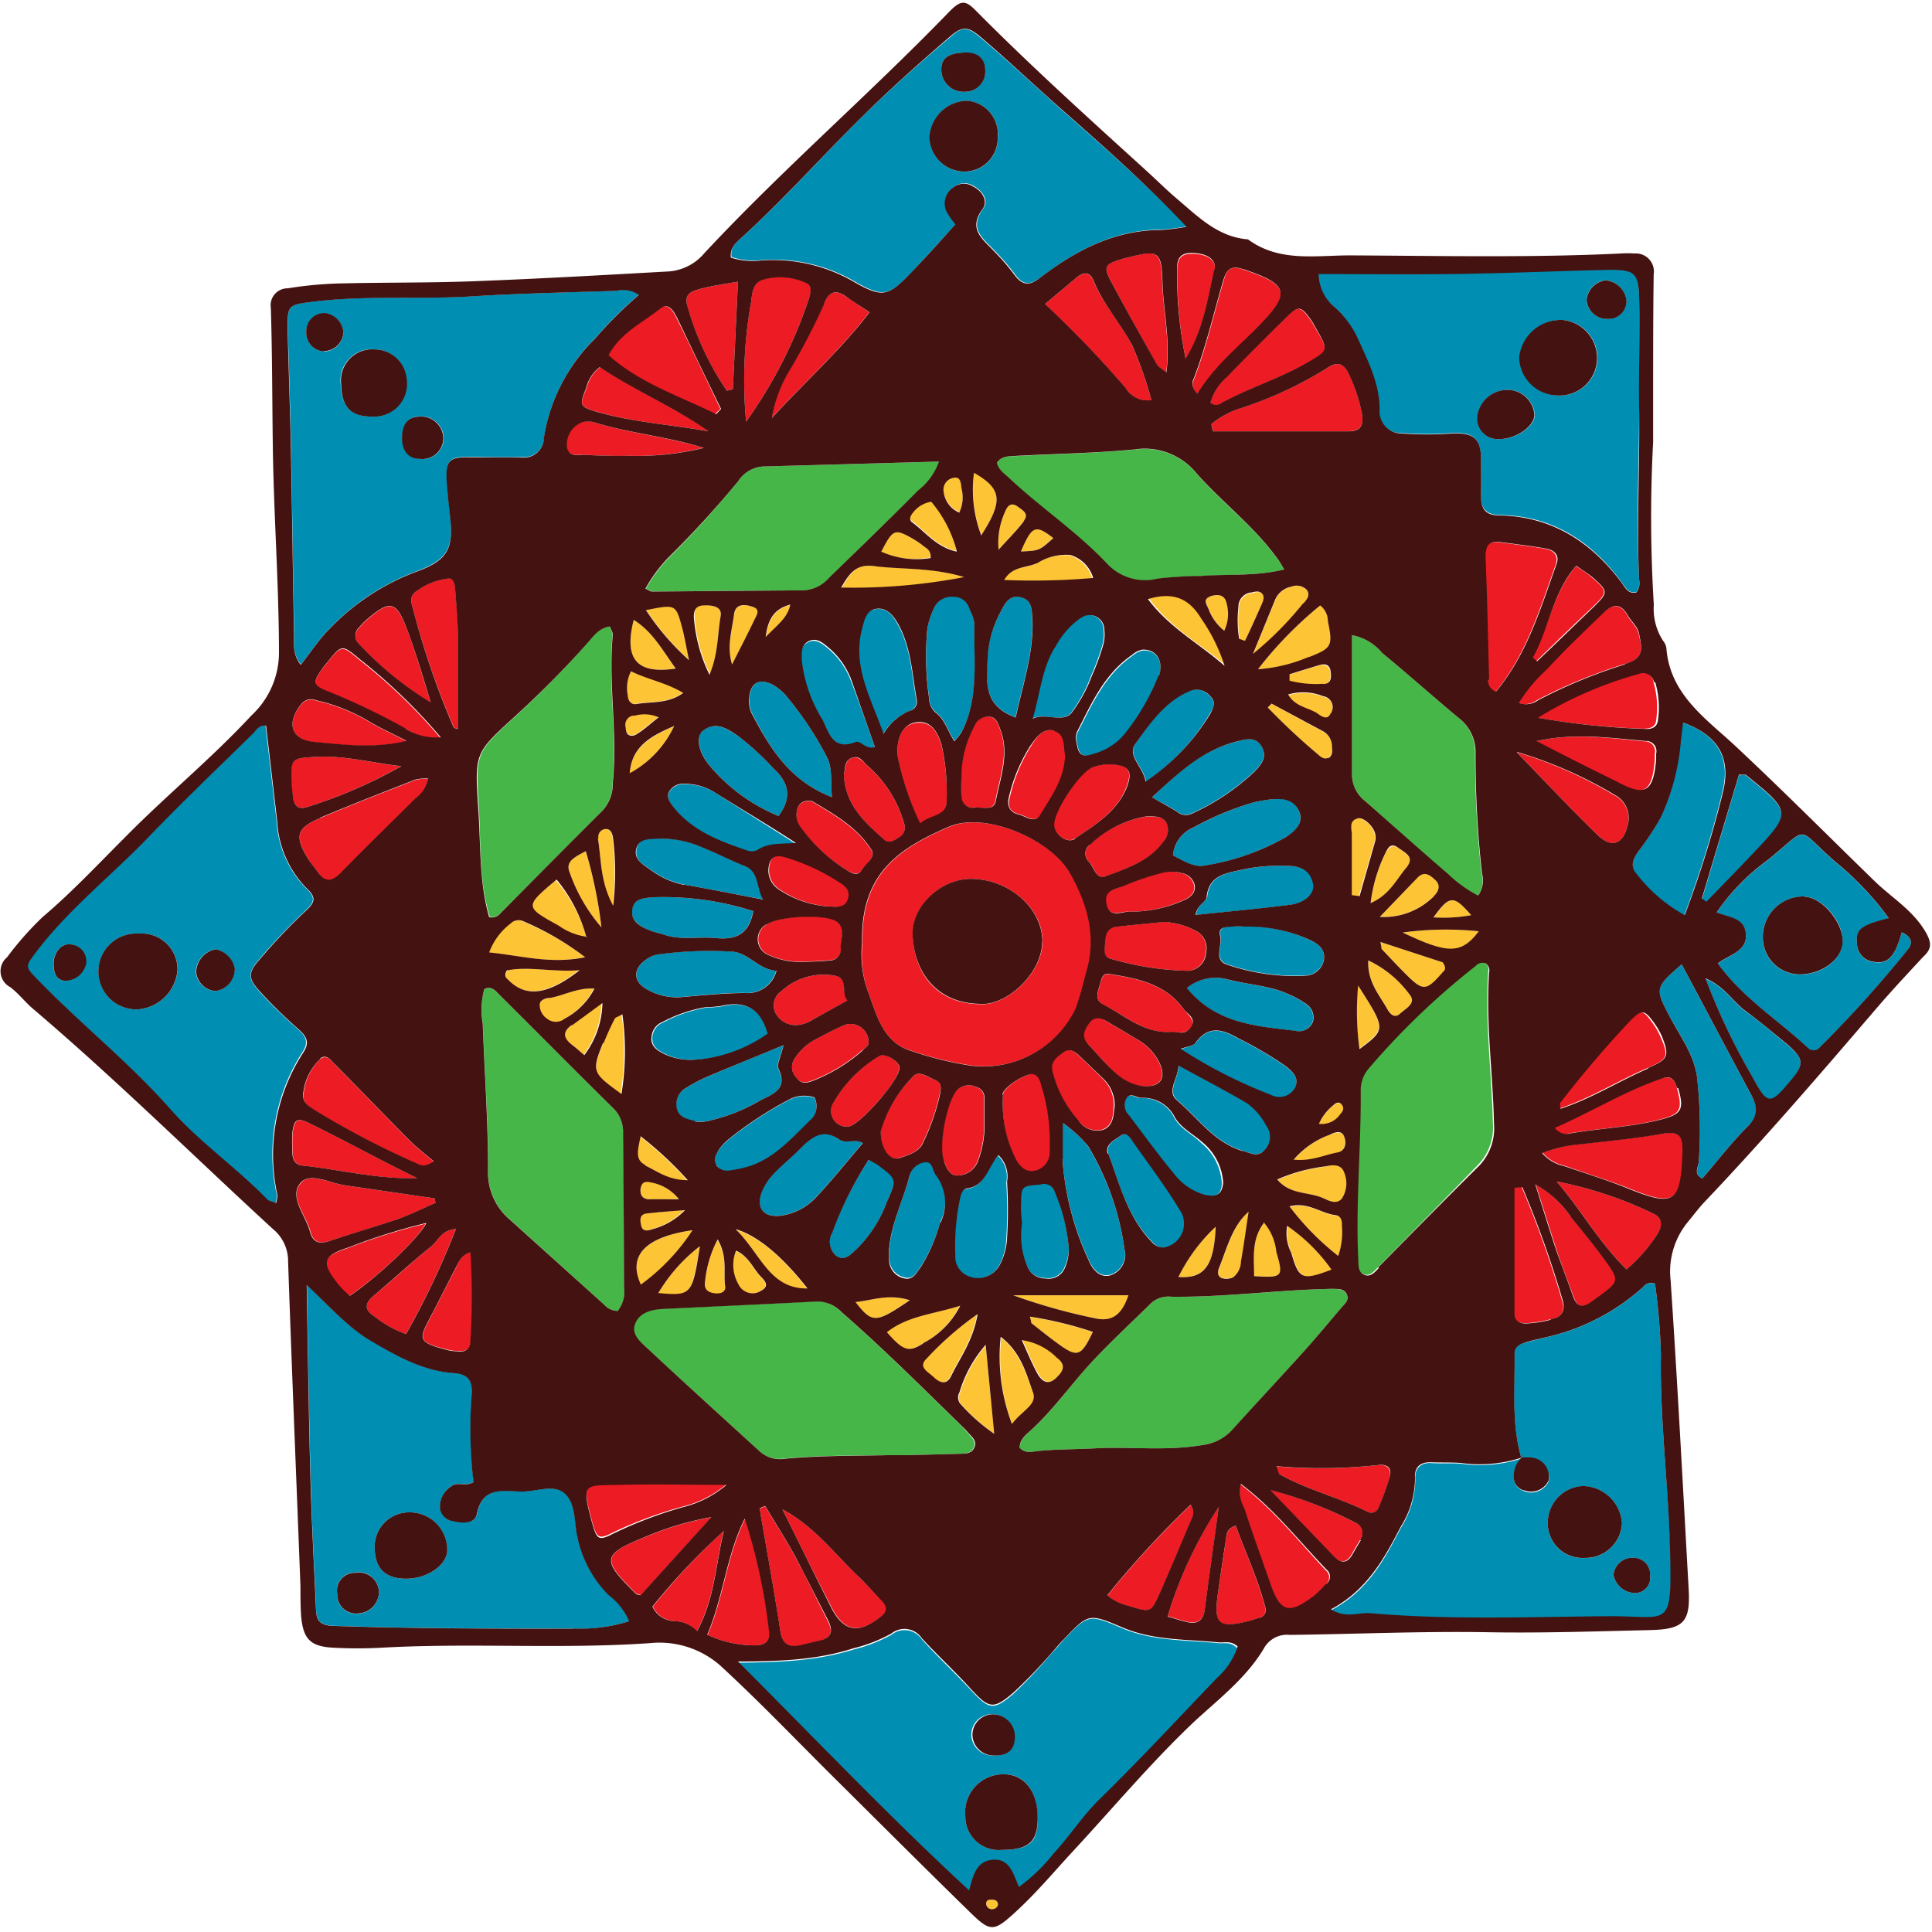 <svg xmlns="http://www.w3.org/2000/svg" viewBox="-0.05 -0.24 173.62 173.64"><title>Depositphotos_114987544_13</title><g data-name="Layer 2"><g data-name="Layer 1" fill-rule="evenodd"><path d="M77.46 84.49c-.14-6.23 3.29-8.48 7.81-10.43 3.21-1.39 9.14 1.11 10.89 4.21 1.59 2.82 2.43 5.83 1.37 9.09a30.78 30.78 0 0 1-.86 3 9.18 9.18 0 0 1-9.34 5.16 30 30 0 0 1-5.41-1.31C79.33 93.49 78.78 91.1 78 89a9.78 9.78 0 0 1-.54-4.51zM88 90c2.31.2 5.61-2.68 5.64-5.63s-3-5.63-6.43-5.63c-2.68 0-5.31 2.44-5.23 5C82.06 87 83.92 89.93 88 90z" fill="#ed1c24"/><path d="M86.46 128c-3.6-3.5-7.15-7.06-10.94-10.36a3 3 0 0 0-2.16-.94c-4.61.24-9.22.45-13.84.67-1.12.05-2.24.35-2.57 1.46-.27.91.61 1.6 1.26 2.19 3.33 3.07 6.68 6.11 10 9.18a2.77 2.77 0 0 0 2.27.63c3.07-.29 6.14-.25 9.22-.3h1.7l4.62-.12c.57 0 1.22 0 1.46-.61s-.38-1-.7-1.43a3.37 3.37 0 0 0-.32-.37z" fill="#47b649"/><path d="M120 115.59a6.44 6.44 0 0 0-.73 0c-4.7.12-9.36.76-14.07.7a2.33 2.33 0 0 0-1.8.57c-1.95 1.95-4 3.79-5.83 5.84-1.62 1.81-3 3.78-4.83 5.45-.51.48-1.11.92-1.16 1.71.49.54 1.09.36 1.62.3 1.7-.17 3.4-.15 5.1-.24 3.23-.18 6.47.26 9.7-.3a4.31 4.31 0 0 0 2.69-1.37c2.12-2.34 4.28-4.65 6.4-7 1.19-1.32 2.32-2.7 3.48-4.05.27-.31.58-.59.42-1.05s-.6-.52-.99-.56z" fill="#47b649"/><path d="M55.11 99.4c-3.46-3.4-6.88-6.87-10.34-10.29-.32-.31-.67-.76-1.3-.46a7.12 7.12 0 0 0-.13 3.08c.16 4.38.49 8.76.48 13.14a5.52 5.52 0 0 0 1.93 4.46l8.49 7.67a1.64 1.64 0 0 0 1.23.58 2.75 2.75 0 0 0 .57-2.1q0-6.93-.09-13.86a2.94 2.94 0 0 0-.84-2.22z" fill="#47b649"/><path d="M133.69 87.1a.78.78 0 0 0-.33-.84.83.83 0 0 0-.88.25 67.07 67.07 0 0 0-9.64 9.25 3 3 0 0 0-.69 2c0 5-.46 10.05-.22 15.09 0 .56-.06 1.23.62 1.44.52.17.9-.3 1.23-.64 3-3.06 6-6.12 9-9.22a4.85 4.85 0 0 0 1.33-3.74c-.11-4.52-.72-9.04-.42-13.59z" fill="#47b649"/><path d="M44.91 81.84l9.25-9.31A3.62 3.62 0 0 0 55 70.1c.44-4.44-.43-8.87 0-13.3 0-.2-.15-.43-.27-.74-1 .15-1.52.94-2.09 1.58a89.3 89.3 0 0 1-6.29 6.42c-3.61 3.3-3.68 3.3-3.38 8.1.22 3.36 0 6.77 1 10a1 1 0 0 0 .94-.32z" fill="#47b649"/><path d="M72.2 52.81a3.24 3.24 0 0 0 2.32-1.14c2.65-2.62 5.33-5.2 8-7.85a5.61 5.61 0 0 0 1.86-2.58l-15.79.44a2.87 2.87 0 0 0-2.3 1.32 90.63 90.63 0 0 1-6.18 6.83A13.31 13.31 0 0 0 58 52.65c.32.14.46.27.6.26z" fill="#47b649"/><path d="M99.34 50.36a4.66 4.66 0 0 0 4.66 1.41 36 36 0 0 1 3.87-.23c2.4-.19 4.83 0 7.49-.58-.3-.49-.41-.7-.55-.89-2.07-2.92-5-5.08-7.33-7.75a6 6 0 0 0-5.37-2.18c-3.62.36-7.28.4-10.91.61-.61 0-1.28 0-1.67.62.16.66.67 1 1.07 1.34 2.8 2.67 6.07 4.82 8.74 7.65z" fill="#47b649"/><path d="M130.09 78.33a11.36 11.36 0 0 0 2.69 1.92 2.35 2.35 0 0 0 .31-2 96.06 96.06 0 0 1-.58-10.92 3.87 3.87 0 0 0-1.51-3.08c-2.3-1.92-4.54-3.92-6.85-5.82a4.63 4.63 0 0 0-2.7-1.59v12.61a3 3 0 0 0 1.18 2.3c2.47 2.19 4.94 4.42 7.46 6.58z" fill="#47b649"/><path d="M55.36 25.89c-4.38.14-8.76.24-13.13.5-4.78.29-9.58-.13-14.34.5-2 .26-2.12.32-2.07 2.42.09 3.57.22 7.13.29 10.7.11 5.52.16 11 .28 16.55 0 .93-.19 1.95.61 2.91.84-1.08 1.55-2.16 2.43-3.08a21 21 0 0 1 8-5.31c2.67-1 3.26-2 3-4.78-.11-1-.24-2.09-.31-3.14-.14-2.08.15-2.4 2.29-2.34 1.45 0 2.9.05 4.36 0a1.79 1.79 0 0 0 2.08-1.77 16 16 0 0 1 4.61-8.92 38.39 38.39 0 0 1 3.92-3.91 2.45 2.45 0 0 0-2.02-.33zm-26.29 5.45a1.67 1.67 0 0 1-1.6-1.74 1.62 1.62 0 0 1 1.66-1.68 1.89 1.89 0 0 1 1.68 1.76 1.78 1.78 0 0 1-1.74 1.66zm4.43 5.86c-2 0-2.85-.81-2.94-3a2.8 2.8 0 0 1 3-3.05 2.91 2.91 0 0 1 2.9 2.67 2.94 2.94 0 0 1-2.96 3.38zm4.2 3.8c-1.05-.07-1.62-.78-1.59-2s.59-1.85 1.71-1.82a2 2 0 0 1 2 2A1.88 1.88 0 0 1 37.7 41z" fill="#008fb3"/><path d="M109.4 147.42c-2.89-.29-5.84-.17-8.61-1.34-3-1.29-3.06-1.26-5.29 1.09-.33.35-.62.75-1 1.11A44.55 44.55 0 0 1 91 152c-1.8 1.52-2.18 1.38-3.79-.35-1.43-1.54-3-3-4.4-4.55a1.88 1.88 0 0 0-2.75-.43 13.89 13.89 0 0 1-3.39 1.32c-3.19 1-6.49 1.16-10.39 1.19 7.05 7.07 13.61 14 20.77 20.57.34-1.38.64-2.56 2-2.74 1.63-.21 2 1.25 2.48 2.43a15.81 15.81 0 0 0 3.11-3c1.43-1.55 2.57-3.33 4.08-4.83 3.62-3.6 7.12-7.34 10.65-11a6.43 6.43 0 0 0 1.77-2.72c-.61-.65-1.2-.41-1.74-.47zm-20.3 6.39a2 2 0 0 1 2 2.19c-.07 1.12-.72 1.53-1.76 1.51a1.9 1.9 0 0 1-2.1-1.85 1.84 1.84 0 0 1 1.86-1.85zM90 166a3 3 0 0 1-3.3-3 3.42 3.42 0 0 1 3.49-3.79c1.84 0 3 1.53 3 3.92.07 2.17-.75 2.87-3.19 2.87z" fill="#008fb3"/><path d="M26.75 92.27a43.49 43.49 0 0 1-3.48-3.4c-1.08-1.21-1.06-1.7 0-2.93a52.93 52.93 0 0 1 4-4.22c.82-.75 1.18-1.22.23-2.09a9.3 9.3 0 0 1-2.69-6.08q-.5-4.3-1-8.58c-.68-.06-.9.45-1.23.77-3.07 3-6.2 6-9.16 9.07-3.35 3.52-7.25 6.5-10.2 10.41-1.09 1.45-1.11 1.38.15 2.66 3.86 3.93 8.16 7.38 11.83 11.54 2.61 3 5.94 5.26 8.71 8.11.15.15.42.18.8.34a2.61 2.61 0 0 0 .12-.71 16.91 16.91 0 0 1 2.28-12.82c.61-.89.35-1.44-.36-2.07zm-21-4.37c-.8-.1-1-.81-1-1.54 0-1 .74-1.86 1.54-1.73a1.52 1.52 0 0 1 1.35 1.68 1.94 1.94 0 0 1-1.9 1.59zm6.54 2.57a3.41 3.41 0 1 1 .17-6.81 3.21 3.21 0 0 1 3.45 3.25 3.86 3.86 0 0 1-3.63 3.56zm7-1.65a1.88 1.88 0 0 1-1.74-1.7 2.15 2.15 0 0 1 1.73-2.05 2.13 2.13 0 0 1 1.75 1.75 2 2 0 0 1-1.7 2z" fill="#008fb3"/><path d="M149.21 121.47a59.27 59.27 0 0 0-.53-6.34.89.89 0 0 0-1.06.29 19.37 19.37 0 0 1-9 4.58c-.55.13-1.1.28-1.65.43s-.92.39-.91 1c0 3.12-.29 6.27.6 9.34h.08l-.05.06a4 4 0 0 1 .95 0 1.72 1.72 0 0 1 1.48 2.07 1.74 1.74 0 0 1-2.24.85c-.84-.31-1.12-1.13-.7-2.2a3.22 3.22 0 0 1 .51-.72 12.18 12.18 0 0 1-5.43.47c-.89-.07-1.79 0-2.68-.06s-1.51.41-1.44 1.45a8.28 8.28 0 0 1-1.3 4.37c-1.49 2.88-3 5.69-6.25 7.39 1.32.85 2.46.26 3.53.35 7.21.63 14.44.33 21.66.27 5.19 0 5.45 1.19 5.29-5.78-.17-5.99-.97-11.88-.86-17.82zm-6.86 18.3a3.12 3.12 0 0 1-3.31-3.12 3.32 3.32 0 0 1 3.16-3.34 3.6 3.6 0 0 1 3.51 3.33 3.27 3.27 0 0 1-3.36 3.13zm4.54 3.15a2 2 0 0 1-1.94-1.64 1.71 1.71 0 0 1 1.84-1.53 1.5 1.5 0 0 1 1.45 1.62 1.37 1.37 0 0 1-1.35 1.55z" fill="#008fb3"/><path d="M54.65 143.08a10.46 10.46 0 0 1-2.81-5.29c-.28-1.33-.15-3-1.14-3.85s-2.66-.1-4-.16c-1.68-.07-3.37-.42-3.87 2-.19.89-1.25.87-2.1.67a1.4 1.4 0 0 1-1.21-1.06 2.16 2.16 0 0 1 1-2.08c.57-.47 1.28.06 2-.38a40.52 40.52 0 0 1-.16-7.92c0-1.17-.28-1.78-1.59-1.87-2.75-.18-5.08-1.5-7.41-2.86-2.11-1.23-3.73-3-5.83-5.07.11 6.08.18 11.59.33 17.1.1 3.89.3 7.78.49 11.67 0 1 0 1.82 1.52 1.88 7.22.26 14.44.24 21.66.25a14.3 14.3 0 0 0 5-.67 5.85 5.85 0 0 0-1.88-2.36zm-22.51 1.69a1.68 1.68 0 0 1-1.88-1.77 1.6 1.6 0 0 1 1.65-1.92 1.79 1.79 0 0 1 2.09 1.85 1.94 1.94 0 0 1-1.86 1.84zm4.3-3.14q-2.7 0-2.81-2.58a3.09 3.09 0 0 1 3-3.38 3.37 3.37 0 0 1 3.5 3.27c.11 1.38-1.69 2.69-3.69 2.69z" fill="#008fb3"/><path d="M119.86 27.34a8.74 8.74 0 0 1 2 2.69c.92 2.08 1.94 4.11 2 6.46a2 2 0 0 0 2.14 2.19 30 30 0 0 0 4.38 0c2-.1 2.63.46 2.67 2.4 0 1.06.07 2.11 0 3.16s.35 1.79 1.66 1.8c4.75.06 8.29 2.38 11 6.09.32.43.59 1 1.29.83a1.37 1.37 0 0 0 .25-1.17c-.27-5.11 0-10.22 0-15.33 0-3.32.09-6.65 0-10-.05-2.23-.43-2.54-2.63-2.5-4.54.09-9.08.3-13.62.37-4.13.07-8.26 0-12.64 0a3.91 3.91 0 0 0 1.5 3.01zm24.36-2.4a2.07 2.07 0 0 1 1.89 1.84 1.61 1.61 0 0 1-1.69 1.63 1.83 1.83 0 0 1-1.9-1.75 2 2 0 0 1 1.7-1.72zm-3.72 3.58a3.45 3.45 0 0 1 3 3.56 3.38 3.38 0 0 1-3.57 3.22 3.51 3.51 0 0 1-3.4-3.4 3.76 3.76 0 0 1 3.97-3.38zm-5 6.28a2.41 2.41 0 0 1 2.37 2.28c0 1-1.7 2.15-3.16 2.14a1.86 1.86 0 0 1-2-1.95 2.73 2.73 0 0 1 2.75-2.47z" fill="#008fb3"/><path d="M68.49 23.12a14.56 14.56 0 0 1 8.38 2c2.44 1.38 3 1.23 5-.88 1.32-1.42 2.61-2.88 4-4.36a7.75 7.75 0 0 1-.8-1.14 1.73 1.73 0 0 1 .6-2.17 1.52 1.52 0 0 1 1.82-.07c.81.45 1.33 1.33.82 2-1.37 1.87.06 2.74 1.07 3.84a19.75 19.75 0 0 1 1.73 2c.7 1 1.32 1.14 2.37.34 3.2-2.45 6.68-4.28 10.87-4.29a21.19 21.19 0 0 0 2.29-.29c-3.73-3.8-7.43-7.1-11.13-10.33C93 7.53 90.5 5.17 87.89 3c-.9-.75-1.45-.9-2.43 0-2.76 2.32-5.46 4.73-8.09 7.3-3.63 3.59-7 7.42-10.81 10.84-.45.41-1 .82-.87 1.72a6.44 6.44 0 0 0 2.8.26zM86.62 4.49c1.19 0 1.85.53 1.86 1.62A1.79 1.79 0 0 1 86.73 8a2 2 0 0 1-2.19-2c.01-1 .58-1.45 2.08-1.51zm.17 4.33a3 3 0 0 1 2.83 3.29 3 3 0 0 1-3.05 3.08 3.17 3.17 0 0 1-3.08-3.12 3.49 3.49 0 0 1 3.3-3.26z" fill="#008fb3"/><path d="M170.85 83.57c-.58 2.14-1.23 2.86-2.47 2.65a1.69 1.69 0 0 1-1.55-1.6c-.15-1.29.33-1.7 2.85-2.33a26.86 26.86 0 0 0-4.83-5.09c-3.63-3.17-2.17-3.27-6.07-.11a19 19 0 0 0-4.56 4.69c1.2.43 2.58.54 2.63 2s-1.44 1.77-2.53 2.58c2.32 3.16 5.45 5.11 8.1 7.58a.71.71 0 0 0 1.07-.05 105.29 105.29 0 0 0 7.93-8.81c.52-.64.2-1.22-.57-1.51zm-9.21 3.76a3.33 3.33 0 0 1-3.28-3.19 3.64 3.64 0 0 1 3.74-3.81c1.57.08 3.37 2.1 3.43 3.86s-1.76 3.15-3.89 3.14z" fill="#008fb3"/><path d="M147 78.36a13.92 13.92 0 0 0 4.3 3.68 95.78 95.78 0 0 0 3.38-10.88c.84-3.2-.24-5.28-3.53-6.48-.07.58-.12 1.14-.2 1.69a20 20 0 0 1-1.84 7 26.9 26.9 0 0 1-2 3c-.42.63-.69 1.31-.11 1.99z" fill="#008fb3"/><path d="M151.08 86.42c-2.41 2.08-2.42 2.17-1.07 4.72 1 1.85 2.31 3.57 2.48 5.75a42.14 42.14 0 0 1 .12 7.28c0 .48-.51 1.1.32 1.5 1.37-1.59 2.66-3.27 4.14-4.75 1-1 .78-1.79.24-2.79-2.09-3.9-4.16-7.8-6.23-11.71z" fill="#008fb3"/><path d="M153.3 80.84c1.37-1.42 2.75-2.82 4.1-4.25 3.59-3.79 3.59-3.8-.57-7.16-.1-.08-.3 0-.61 0l-3.33 11.17z" fill="#008fb3"/><path d="M160.59 93.66c-1.23-1-2.46-2.09-3.76-3-1.14-.83-1.86-2.19-3.6-2.94a57.88 57.88 0 0 0 4.15 8.74c1.44 2.69 1.62 2.7 3.53.4 1.19-1.48 1.16-1.94-.32-3.2z" fill="#008fb3"/><path d="M87.52 55.83a4.1 4.1 0 0 0-.44-1.37 1.43 1.43 0 0 0-1.41-1.1 1.71 1.71 0 0 0-1.77 1 7.42 7.42 0 0 0-.6 1.83 25.85 25.85 0 0 0 .15 6.26 1.78 1.78 0 0 0 .58 1.3c.81.61 1.07 1.58 1.69 2.59a7.46 7.46 0 0 0 .63-.79c1.65-3.1 1.1-6.45 1.17-9.72z" fill="#008fb3"/><path d="M97.7 102.73a11.91 11.91 0 0 0-2.27-2.08v3.28a25.71 25.71 0 0 0 2.34 9c.33.81 1 1.67 2 1.37A1.94 1.94 0 0 0 101 112a24.34 24.34 0 0 0-3.3-9.27z" fill="#008fb3"/><path d="M107.22 74.12a3 3 0 0 0-1.86 2.53c1 .5 1.92 1.11 2.85.9a21.38 21.38 0 0 0 7.27-2.55c.82-.53 1.66-1.2 1.21-2.34s-1.47-1.15-2.47-1.07a14.64 14.64 0 0 0-1.66.29 26.07 26.07 0 0 0-5.34 2.24z" fill="#008fb3"/><path d="M61.36 89.34c1.85-.16 3.72-.37 5.57-.35a2.68 2.68 0 0 0 2.77-2c-1.63-.12-2.41-1.51-3.86-1.71a34 34 0 0 0-6.77.24A2.32 2.32 0 0 0 58 86c-1.19.85-1.14 2 .1 2.68a5.42 5.42 0 0 0 3.26.66z" fill="#008fb3"/><path d="M89.63 103.61c-1 1.15-1.16 2.78-2.85 3-.41.05-.54.56-.61 1a21 21 0 0 0-.41 5.06 1.86 1.86 0 0 0 1.53 1.92 2.23 2.23 0 0 0 2.47-1.15 5.72 5.72 0 0 0 .62-2.33 41.88 41.88 0 0 0 0-5.09 2.63 2.63 0 0 0-.75-2.41z" fill="#008fb3"/><path d="M81.7 63.64a.83.83 0 0 0 .6-.93c-.41-2.29-.48-4.65-1.64-6.78-.47-.87-1-1.57-2-1.43s-1.08 1-1.29 1.85c-.85 3.32.76 6.07 1.94 9.38a5 5 0 0 1 2.39-2.09z" fill="#008fb3"/><path d="M96.75 66.57c.13.8.35 1.33 1.41 1a5.45 5.45 0 0 0 3.11-2.08 20.21 20.21 0 0 0 2.85-5c.4-1.3-.26-2.35-1.46-2.27a1.93 1.93 0 0 0-.92.46c-2.51 1.73-3.67 4.42-5 7a1.71 1.71 0 0 0 .01.89z" fill="#008fb3"/><path d="M74.72 71.4c-.16-1.5.09-2.61-.5-3.68a29.7 29.7 0 0 0-3.45-5.22 4.54 4.54 0 0 0-1.45-1.25c-1.14-.53-1.89-.14-2 1.12a2.64 2.64 0 0 0 .17 1.41c1.6 3.13 3.38 6.14 7.23 7.62z" fill="#008fb3"/><path d="M69 92.69c-.6-2.23-2-3-4.13-2.5a10.17 10.17 0 0 1-1.44.12 12.84 12.84 0 0 0-3.86 1.32 1.55 1.55 0 0 0-1 1.49c0 .76.62 1.09 1.2 1.38a5.64 5.64 0 0 0 2.57.5A12.87 12.87 0 0 0 69 92.69z" fill="#008fb3"/><path d="M96.18 63.85A12.82 12.82 0 0 0 98 60.49a20.86 20.86 0 0 0 1-2.71 3.41 3.41 0 0 0 .12-1.43 1.31 1.31 0 0 0-2.11-1.05 7.37 7.37 0 0 0-2.25 2.49c-1.28 1.93-1.4 4.25-2.1 6.56 1.23-.57 2.69.39 3.52-.5z" fill="#008fb3"/><path d="M69.89 95.82c-.19-.39.2-1.06.45-2.11-2.51 1-4.67 1.9-6.8 2.81a14 14 0 0 0-1.91 1 1.68 1.68 0 0 0-.88 1.84c.18.87 1 1 1.67 1.17a3.41 3.41 0 0 0 1.43-.1 15.93 15.93 0 0 0 4.46-1.81c1.15-.54 2.44-1.01 1.58-2.8z" fill="#008fb3"/><path d="M105.46 100.17a3.17 3.17 0 0 0-3-1.73c-.45 0-.94-.51-1.32 0a1.25 1.25 0 0 0 .21 1.56c1.32 1.75 2.6 3.53 4 5.2a5.33 5.33 0 0 0 3 2c.92.19 1.4-.19 1.4-1.14a5.1 5.1 0 0 0-1.84-3.58c-.78-.79-1.91-1.28-2.45-2.31z" fill="#008fb3"/><path d="M101.86 102.42c-.26-.37-.64-1-1.12-.64s-1.49.82-1.19 1.64c1 2.8 1.76 5.75 4 8a1.31 1.31 0 0 0 1.08.46 2.17 2.17 0 0 0 1.38-3.42c-1.28-2.12-2.75-4.06-4.15-6.04z" fill="#008fb3"/><path d="M75.34 102.14c-1.34-1-2.39-.29-3.37.72-.79.81-1.69 1.52-2.47 2.35a5.14 5.14 0 0 0-1.07 1.6c-.6 1.5.14 2.4 1.73 2.18a5.3 5.3 0 0 0 3.16-1.69c1.43-1.53 2.74-3.17 4.15-4.81-.73-.49-1.47.11-2.13-.35z" fill="#008fb3"/><path d="M58.37 77.88a7.49 7.49 0 0 0 3.08 1.38c2.38.42 4.75.89 7.12 1.33-.62-1.07-.33-2.51-1.62-3s-2.51-1.14-3.78-1.66a9.31 9.31 0 0 0-4-.81c-.79 0-1.77-.14-2 .9s.55 1.39 1.2 1.86z" fill="#008fb3"/><path d="M73.85 64.5c.59 1.15 1 2.73 2.95 2 .5-.2.86.71 1.78.45-.75-2.12-1.43-4.09-2.16-6a7 7 0 0 0-2.08-2.93c-.49-.41-1.06-.88-1.74-.56s-.66 1-.64 1.7a12.89 12.89 0 0 0 1.89 5.34z" fill="#008fb3"/><path d="M105.7 72.67a1.24 1.24 0 0 0 1.35.18 20.48 20.48 0 0 0 5.62-3.77c.56-.58 1.16-1.24.7-2.15-.55-1.08-1.5-.72-2.35-.51-3 .75-5.19 2.78-7.55 5 .98.53 1.63.86 2.23 1.25z" fill="#008fb3"/><path d="M117.19 89.91a8.51 8.51 0 0 0-1.7-.9c-1.65-.71-3.46-.76-5.16-1.22a4.07 4.07 0 0 0-3.75.77c2.64 3.21 6.25 3.4 9.74 3.84a1.34 1.34 0 0 0 1.59-.82 1.47 1.47 0 0 0-.72-1.67z" fill="#008fb3"/><path d="M83.11 104.12a1.65 1.65 0 0 0-1.39 1.21c-.59 2.25-1.66 4.37-1.84 6.57v.88a1.7 1.7 0 0 0 1.35 1.77c.82.23 1.11-.5 1.49-1a14.74 14.74 0 0 0 1.74-4 4.12 4.12 0 0 0-.4-4.32c-.3-.34-.24-1.23-.95-1.11z" fill="#008fb3"/><path d="M112 98.87c-1.93-1.14-3.93-2.17-6.12-3.37-.06 1.25-1.07 2.32-.12 3.14 1.87 1.61 3.33 3.77 5.88 4.54.73.22 1.36.58 2-.1a1.68 1.68 0 0 0 .13-2.22 5.62 5.62 0 0 0-1.77-1.99z" fill="#008fb3"/><path d="M117.62 84.21A13.52 13.52 0 0 0 112 83h-1.22c-.41 0-1.37 0-1.15.83s-.65 2.2.63 2.59a18.77 18.77 0 0 0 6.93 1 1.73 1.73 0 0 0 1.72-1.42c.15-.92-.49-1.42-1.29-1.79z" fill="#008fb3"/><path d="M91.74 53.44c-1.14-.31-1.54.67-1.93 1.44a9.39 9.39 0 0 0-1.12 3.93c-.08 2.11-.44 4.34 2.52 5.41.62-2.93 1.64-5.75 1.5-8.79-.03-.8 0-1.73-.97-1.99z" fill="#008fb3"/><path d="M69.91 73.09c1.26-1.68.92-3-.47-4.29a25 25 0 0 0-3.2-2.93c-1-.61-1.94-1.32-3.08-.48-.67.5-.5 1.82.48 3.07a16.07 16.07 0 0 0 6.27 4.63z" fill="#008fb3"/><path d="M111.53 77.93c-1.42.32-2.86.49-3.09 2.38-.07.55-.89.66-1 1.67 3-.31 5.75-.55 8.53-.92 1.37-.18 2.24-1.06 2.06-1.93-.27-1.26-1.24-1.52-2.38-1.56a16.07 16.07 0 0 0-4.12.36z" fill="#008fb3"/><path d="M58.3 83.36c.45.17.93.27 1.38.42 1.5.49 3.06.13 4.57.28 1.79.18 3-.33 3.37-2.42a26.43 26.43 0 0 0-8.92-1.25c-.82.06-1.77.08-1.94 1.07s.67 1.54 1.54 1.9z" fill="#008fb3"/><path d="M67 76.24a1.21 1.21 0 0 0 .92 0c1.07-.72 2.27-.55 3.51-.66C69 74 66.61 72.54 64.23 71a5 5 0 0 0-2.77-.76 1.4 1.4 0 0 0-1.4.77c-.2.49.1.92.42 1.31 1.68 2.18 4.1 3.08 6.52 3.92z" fill="#008fb3"/><path d="M93.43 106.15c-1.79.2-1.79.15-1.75 2 0 .41 0 .81.08 1.48a7.23 7.23 0 0 0 .43 3.79 1.73 1.73 0 0 0 1.67 1.18 1.58 1.58 0 0 0 1.77-1A4.19 4.19 0 0 0 96 112a16.14 16.14 0 0 0-1.23-5.16 1 1 0 0 0-1.34-.69z" fill="#008fb3"/><path d="M102 66.58c-.78 1.08.72 2.07.94 3.44a19.71 19.71 0 0 0 5.75-6.15c.3-.5.58-1 0-1.53a1.55 1.55 0 0 0-1.73-.53c-2.3.92-3.65 2.91-4.96 4.77z" fill="#008fb3"/><path d="M73.13 98.42a2.86 2.86 0 0 0-2.33.22 33.51 33.51 0 0 0-5.45 3.59 4.3 4.3 0 0 0-.81.9c-.27.39-.56.84-.23 1.33a1.28 1.28 0 0 0 1.29.51 10.34 10.34 0 0 0 1.19-.23c2.68-.64 4.33-2.71 6.19-4.48a1.72 1.72 0 0 0 .15-1.84z" fill="#008fb3"/><path d="M115.49 95.6a33.55 33.55 0 0 0-4.16-2.45c-1.42-.82-2.73-1.31-3.94.34-.2.27-.71.32-1.34.57a43.18 43.18 0 0 0 8.1 4.13 1.6 1.6 0 0 0 2.14-.57c.49-.92-.14-1.5-.8-2.02z" fill="#008fb3"/><path d="M78.86 104.4a7.64 7.64 0 0 0-.86-.4 32.88 32.88 0 0 0-3.32 6.63 1.64 1.64 0 0 0 .43 2c.79.53 1.33-.18 1.85-.64a11.57 11.57 0 0 0 2.7-4.24c.93-2.05.94-2.05-.8-3.35z" fill="#008fb3"/><path d="M28.47 78.09c.65 1 1.27 1 2.11.13 2.2-2.26 4.47-4.45 6.7-6.68a2.89 2.89 0 0 0 1.15-1.8 5 5 0 0 0-1.15.11c-2.85 1.12-5.72 2.22-8.54 3.42-2.14.9-2.32 1.62-1.12 3.64.24.42.58.78.85 1.18z" fill="#ed1c24"/><path d="M35.85 109.26c1.11-.38 2.16-.93 3.24-1.41l-.09-.4-8.06-1.17c-1.38-.2-3.2-1.23-4-.15-1 1.23.52 2.84.9 4.29.29 1.08.93 1.13 1.84.83 2.03-.69 4.12-1.25 6.17-1.99z" fill="#ed1c24"/><path d="M28.53 99.72a76.41 76.41 0 0 0 9.06 4.7c.28.14.61.24 1.37-.25-.84-.72-1.55-1.25-2.17-1.87-2.23-2.25-4.42-4.53-6.65-6.78-.37-.37-.8-1.06-1.39-.6a4.89 4.89 0 0 0-1.5 3c-.25 1.02.62 1.35 1.28 1.8z" fill="#ed1c24"/><path d="M40.72 65.09c0 .1.26.12.38.17v-8.73c0-1.29-.15-2.57-.24-3.86 0-.41-.12-.93-.57-.94a5.68 5.68 0 0 0-2.88 1.13c-.74.43-.48 1.13-.31 1.74a72.42 72.42 0 0 0 3.62 10.49z" fill="#ed1c24"/><path d="M29.38 61.9a62 62 0 0 1 7 3.35 5.35 5.35 0 0 0 3.15.83 49.88 49.88 0 0 0-7.25-7c-1.63-1.37-1.62-1.39-3 .32-.15.19-.31.38-.45.58-.78 1.13-.76 1.4.55 1.92z" fill="#ed1c24"/><path d="M38.67 62.91c-.7-2.19-1.32-4.41-2.13-6.57-1-2.58-1.54-2.68-3.64-.86a7.25 7.25 0 0 0-.67.69 1 1 0 0 0 0 1.49 29.89 29.89 0 0 0 6.44 5.25z" fill="#ed1c24"/><path d="M38.69 111.78c-1.76 1.42-3.42 3-5.15 4.41-.85.71-.83 1.3.06 1.88a9.91 9.91 0 0 0 2.83 1.58 72.55 72.55 0 0 0 4.48-9.44c-1.27.05-1.58 1.05-2.22 1.57z" fill="#ed1c24"/><path d="M37.47 105.64c-3.3-1.6-6.45-3.35-9.68-4.93-1.12-.55-1.41-.32-1.54.9a15.56 15.56 0 0 0 0 1.7c0 .63.24 1.12.93 1.2 3.4.37 6.82 1.25 10.29 1.13z" fill="#ed1c24"/><path d="M27.63 72.26A43.59 43.59 0 0 0 36 68.61c-2.61-.27-5.12-1-7.73-.83-2.12.12-2.2.15-2.14 2.2 0 .48.07 1 .14 1.45.12.81.56 1.12 1.36.83z" fill="#ed1c24"/><path d="M28.22 66.46c2.71.26 5.43.6 8.26-.1-1.21-.62-2.46-1.18-3.61-1.89a16.25 16.25 0 0 0-4.51-1.75 1.12 1.12 0 0 0-1.31.31c-1.41 1.67-.97 3.22 1.17 3.43z" fill="#ed1c24"/><path d="M41 113.55c-.75 1.43-1.47 2.87-2.21 4.31-1.19 2.29-1.48 2.5 1.63 3.24a5.18 5.18 0 0 0 .72.07c.67.07 1.12-.19 1.15-.9a61.72 61.72 0 0 0 0-8c-.91.24-1.07.81-1.29 1.28z" fill="#ed1c24"/><path d="M38.18 109.73a53.92 53.92 0 0 0-7 2.2c-2.34.76-2.5 1.37-.91 3.33a9.78 9.78 0 0 0 1 1c2.58-1.68 6.34-5.26 6.91-6.53z" fill="#ed1c24"/><path d="M72.6 26.73c.16-.54.44-1.24-.16-1.54a5.54 5.54 0 0 0-3.78-.36c-1.14.26-1.09 1.29-1.23 2.14A39.92 39.92 0 0 0 67 37.65a41.25 41.25 0 0 0 5.6-10.92z" fill="#ed1c24"/><path d="M64.69 36.51c-1.32-2.76-2.62-5.53-4-8.29-.29-.61-.8-1.28-1.49-.74-1.62 1.28-3.61 2.17-4.67 4.2 2.86 2.54 6.39 3.67 9.67 5.3z" fill="#ed1c24"/><path d="M108.82 37.87l.14.64h12.14c1.13 0 1.42-.54 1.25-1.52a14.62 14.62 0 0 0-1.21-3.69c-.46-1-1.11-1-1.93-.47a35 35 0 0 1-7.7 3.59 7.55 7.55 0 0 0-2.69 1.45z" fill="#ed1c24"/><path d="M103.42 35.72a34.41 34.41 0 0 0-1.71-4.88c-1-2-2.62-3.7-3.48-5.82-.33-.82-.89-.84-1.53-.32l-2.85 2.39a94.37 94.37 0 0 1 7.25 7.55 2.27 2.27 0 0 0 2.32 1.08z" fill="#ed1c24"/><path d="M107.58 35.18c1.48-2.46 3.56-4.12 5.42-6 3-3.08 2.81-3.82-1.37-5.22-1.08-.36-1.44 0-1.71 1-.89 3-1.57 6.09-2.72 9-.11.25-.2.6.38 1.22z" fill="#ed1c24"/><path d="M108.71 36a.76.76 0 0 0 1 0c2.41-1.32 5-2.14 7.45-3.47 2.22-1.23 2.28-1.14 1-3.28a8.18 8.18 0 0 0-.5-.83c-.84-1.13-1.07-1.18-2.05-.22q-2.78 2.7-5.47 5.49a4.69 4.69 0 0 0-1.43 2.31z" fill="#ed1c24"/><path d="M103.91 32.53c.1.19.34.3.84.7.37-2.94-.27-5.49-.35-8.06-.09-2.81-.36-3-3-2.3-.23.06-.48.11-.71.18-1.46.45-1.61.67-.89 2 1.32 2.55 2.73 5.01 4.11 7.48z" fill="#ed1c24"/><path d="M65.27 34.87l.54-.12c.15-3.1.29-6.2.46-9.68-1.39.26-2.52.4-3.59.71-.55.16-1.23.39-1 1.36a26 26 0 0 0 3.59 7.73z" fill="#ed1c24"/><path d="M69.29 37.33c3.11-3.37 6.19-6.12 8.79-9.51-.81-.53-1.48-1-2.12-1.41-1-.71-1.57-.36-2 .7a59 59 0 0 1-3 5.79 12.37 12.37 0 0 0-1.67 4.43z" fill="#ed1c24"/><path d="M53.66 36.78c3.24.94 6.62 1.14 10 1.74-3.14-2.22-6.67-3.67-9.77-5.77a3.3 3.3 0 0 0-1.22 1.87c-.67 1.56-.67 1.69.99 2.16z" fill="#ed1c24"/><path d="M63.16 40c-3.29-1-6.68-1.3-9.91-2.31a1.92 1.92 0 0 0-2.39 2.22c.15.94 1 .69 1.54.72 1.37.07 2.74.12 4.11.09a25 25 0 0 0 6.65-.72z" fill="#ed1c24"/><path d="M109.1 24c.2-.92-.81-1.46-2.1-1.43-.92 0-1.23.47-1.25 1.36a37.17 37.17 0 0 0 .77 8.15c1.48-2.54 1.98-5.37 2.58-8.08z" fill="#ed1c24"/><path d="M138.82 49.08c-1.36-.24-2.72-.4-4.09-.58-1.05-.14-1.41.28-1.36 1.38.16 3.65.22 7.3.32 11a1 1 0 0 0 .62 1.1c2.79-3.34 4-7.45 5.44-11.46.3-.87-.22-1.32-.93-1.44z" fill="#ed1c24"/><path d="M149.16 101.66c-2.38.41-4.79.63-7.19.91a11.47 11.47 0 0 0-3.38.79 3.61 3.61 0 0 0 2 1.17c1.9.68 3.82 1.27 5.69 2 4.15 1.68 4.74 1.32 4.91-3.14.01-1.64-.35-2.02-2.03-1.73z" fill="#ed1c24"/><path d="M138.85 59.92a14.17 14.17 0 0 0-2.51 3 1.85 1.85 0 0 0 1.73-.24 46.72 46.72 0 0 1 7.86-3.24c1.77-.51 1.63-1.25 1.27-2.76-.16-.65-.73-1.07-1-1.62-.64-1.11-1.35-1-2.13-.29-1.81 1.69-3.58 3.36-5.22 5.15z" fill="#ed1c24"/><path d="M138 64.24a67.19 67.19 0 0 0 9.56 1c.6 0 1.18-.07 1.23-.83a8 8 0 0 0-.25-3.35 1 1 0 0 0-1.47-.77 35.28 35.28 0 0 0-9.07 3.95z" fill="#ed1c24"/><path d="M136.69 106.42l-.71.06v11.29c0 .57.34.85.91.9a10.05 10.05 0 0 0 2.38-.35c1.09-.15 1.35-.82 1.05-1.72a93.89 93.89 0 0 0-3.63-10.18z" fill="#ed1c24"/><path d="M148.51 108.81a35.47 35.47 0 0 0-8.68-2.88c2.19 2.49 3.75 5.42 6.3 7.9a14.37 14.37 0 0 0 2.79-3.19c.42-.64.49-1.43-.41-1.83z" fill="#ed1c24"/><path d="M146.37 91.44a96.86 96.86 0 0 0-6.32 7.4c-.07.08 0 .29 0 .55 2.79-.91 5.25-2.49 7.91-3.63 1.89-.82 2-1.06 1.18-2.89a6.79 6.79 0 0 0-.74-1.26c-.8-1.11-1.04-1.15-2.03-.17z" fill="#ed1c24"/><path d="M141.12 109.12a9.34 9.34 0 0 0-3.16-2.91c.75 2.34 1.31 4.17 1.91 6 .46 1.37 1 2.71 1.49 4.08.34 1 .91 1 1.65.45l1-.72c1.39-1.06 1.46-1.23.41-2.71s-2.18-2.82-3.3-4.19z" fill="#ed1c24"/><path d="M148.66 68v-.49a.91.91 0 0 0-.93-1.13c-3.21-.3-6.41-.78-9.76 0 2.36 1.22 4.73 2.43 7.08 3.67 2.64 1.34 3.37.95 3.61-2.05z" fill="#ed1c24"/><path d="M143.5 74.78c1.24 1.23 2.28.89 2.7-.78a2.35 2.35 0 0 0-1.25-2.82 38.4 38.4 0 0 0-8.7-3.83c2.41 2.49 4.75 5 7.25 7.43z" fill="#ed1c24"/><path d="M139.57 101.12a1.29 1.29 0 0 0 1.34.5c2.63-.45 5.3-.56 7.9-1.18 2.16-.52 2.4-.86 1.84-2.9-.21-.77-.58-1.14-1.38-.87-3.35 1.1-6.33 2.96-9.7 4.45z" fill="#ed1c24"/><path d="M138 59.18c1.66-1.6 3.3-3.21 5-4.8 1.45-1.39 1.47-1.48 0-2.74-.41-.37-.9-.66-1.41-1-2.14 2.42-2.42 5.63-4 8.23z" fill="#ed1c24"/><path d="M111.44 133.16a3 3 0 0 0 .32 2.2c.72 2.22 1.52 4.42 2.29 6.63 1 2.73 1.69 3 4 1.19a12.24 12.24 0 0 0 1-1 .81.81 0 0 0 .07-1.27c-2.47-2.64-4.72-5.5-7.68-7.75z" fill="#ed1c24"/><path d="M66.92 136.23c-1.66 3.3-1.91 7-3.38 10.45a10 10 0 0 0 4.25.94c.9 0 1.45-.33 1.3-1.29a52.07 52.07 0 0 0-2.17-10.1z" fill="#ed1c24"/><path d="M71.4 139.63c-.83-1.54-1.79-3-2.69-4.51l-.5.21c.63 3.65 1.3 7.3 1.86 11 .18 1.18.73 1.53 1.8 1.3l1.65-.39c1-.23 1.37-.73.85-1.74-1-1.97-1.93-3.95-2.97-5.87z" fill="#ed1c24"/><path d="M61.33 135.14a9.57 9.57 0 0 0 3.91-2c-3.34 0-6.47-.06-9.61 0s-3.48-.29-2.44 3.46c.39 1.4.6 1.52 1.83.88a38.63 38.63 0 0 1 6.31-2.34z" fill="#ed1c24"/><path d="M77.15 141.49c-2.21-2.11-4.06-4.6-6.89-6.09 1.48 3 2.93 5.93 4.45 8.86 1.11 2.12 2.39 2.33 4.31.87.65-.49.83-.93.17-1.56s-1.33-1.41-2.04-2.08z" fill="#ed1c24"/><path d="M106.95 135a87 87 0 0 0-7.48 8.14 4.46 4.46 0 0 0 1.92.95c1.93.59 2 .61 2.76-1.07 1-2.22 1.92-4.46 2.87-6.7a1.18 1.18 0 0 0-.07-1.32z" fill="#ed1c24"/><path d="M58.1 137.82c-4.1 1.63-4.1 2.06-.95 5.18 0 0 .14 0 .39.11l6.37-7a26.7 26.7 0 0 0-5.81 1.71z" fill="#ed1c24"/><path d="M58.62 144.14a2.27 2.27 0 0 0 1.85 1.3 2.91 2.91 0 0 1 2.11.91c1.58-2.94 1.68-6 2.4-9a59 59 0 0 0-6.36 6.79z" fill="#ed1c24"/><path d="M123.69 131.43a46.51 46.51 0 0 1-9.1.1c.15.39.16.6.26.66 2.52 1.45 5.38 2.11 8 3.43a.69.69 0 0 0 1-.4 23.77 23.77 0 0 0 1-2.72c.15-.85-.35-1.19-1.16-1.07z" fill="#ed1c24"/><path d="M111 136.87c-.87.31-.82.86-.89 1.31-.25 1.59-.48 3.19-.71 4.78-.4 2.78 0 3.16 2.82 2.47.31-.08.62-.19.92-.29a.71.71 0 0 0 .5-.94c-.64-2.53-1.75-4.89-2.64-7.33z" fill="#ed1c24"/><path d="M104.89 145c.77.22 1.3.41 1.85.52.89.18 1.36-.22 1.48-1.12.42-3.1.85-6.19 1.27-9.28a37.76 37.76 0 0 0-4.6 9.88z" fill="#ed1c24"/><path d="M121.72 136.58a35.62 35.62 0 0 0-7.66-2.94l5.67 5.91c.64.67 1.21.74 1.71-.15.24-.42.48-.84.74-1.25a1 1 0 0 0-.46-1.57z" fill="#ed1c24"/><path d="M107.37 83.39a6.78 6.78 0 0 0-2.84-.79c-1.56.16-2.93.29-4.3.44-.85.1-1 .74-1 1.43s-.22 1.28.51 1.44A26.29 26.29 0 0 0 106.7 87a1.69 1.69 0 0 0 1.59-1.58 1.76 1.76 0 0 0-.92-2.03z" fill="#ed1c24"/><path d="M82.65 73.81c.94-.84 2.44-.6 2.37-2.08a19.78 19.78 0 0 0-.46-5c-.48-1.57-1.17-2.15-2.3-2s-1.66 1.13-1.66 2.6a4.33 4.33 0 0 0 .13 1 25.75 25.75 0 0 0 1.92 5.48z" fill="#ed1c24"/><path d="M92.91 96.29c-.6-.22-2.81 1.17-2.82 1.84a11.06 11.06 0 0 0 1.16 5.87c.37.65.88 1.19 1.74 1a1.67 1.67 0 0 0 1.33-1.77v-1.44a16.73 16.73 0 0 0-.76-4.5c-.11-.44-.24-.85-.65-1z" fill="#ed1c24"/><path d="M96.55 75.11c1.79-1.2 3.69-2.35 4.57-4.48.68-1.66.27-2.23-1.77-2.19a6.42 6.42 0 0 0-1.17.23c-1.19.41-3.58 4-3.53 5.23.05.87 1.18 1.69 1.9 1.21z" fill="#ed1c24"/><path d="M106.33 90.46c-1.63-2.27-4.18-2.77-6.72-3.16-.63-.1-.68.57-.82 1-.2.61-.47 1.33.27 1.72 2 1 3.72 2.64 6.17 2.49.62 0 1.34.21 1.77-.44s-.36-1.18-.67-1.61z" fill="#ed1c24"/><path d="M84 96.82c-.65-.23-1.48-.93-2-.32a11.67 11.67 0 0 0-2.93 4.92c0 1.59.78 2.68 1.67 2.4s1.8-.54 2.16-1.43a19.58 19.58 0 0 0 1.5-4.32c.1-.47.22-1.07-.4-1.25z" fill="#ed1c24"/><path d="M96.93 94.65c-.43-.41-.89-.75-1.48-.31s-1.2.85-.93 1.76a10.23 10.23 0 0 0 2.37 4.4 2 2 0 0 0 2.15.76c1-.39.91-1.4 1-2.13a3.28 3.28 0 0 0-.89-2.32c-.7-.72-1.47-1.44-2.22-2.16z" fill="#ed1c24"/><path d="M89.82 65.31c-.2-.53-.35-1.12-1.06-1.16a1.37 1.37 0 0 0-1.3.92 9.5 9.5 0 0 0-1.13 4.75v1.59a1 1 0 0 0 1.19.91c.67 0 1.71.33 1.88-.6.38-2.1 1.26-4.21.42-6.41z" fill="#ed1c24"/><path d="M91.49 72.91c.67.17 1.49.89 2 .07 1-1.65 2.19-3.24 2.24-5.38-.17-.75.07-1.87-1-2.17s-1.6.58-2.1 1.33a14.81 14.81 0 0 0-1.94 4.68c-.2.75 0 1.28.8 1.47z" fill="#ed1c24"/><path d="M87.59 97.42a1.5 1.5 0 0 0-1.59.23c-1 1-1.78 5.13-1.23 6.45.25.6.52 1.33 1.26 1.3a2 2 0 0 0 1.72-1.18 9.12 9.12 0 0 0 .63-3.8v-1.94a1 1 0 0 0-.79-1.06z" fill="#ed1c24"/><path d="M97.82 77.2c.45.52.68 1.64 1.51 1.32 1.86-.73 3.87-1.33 5.14-3.06a1.55 1.55 0 0 0 .29-1.81c-.35-.55-1-.48-1.74-.52a9.62 9.62 0 0 0-5.18 2.58 1 1 0 0 0-.02 1.49z" fill="#ed1c24"/><path d="M102.21 93.21c-.89-.55-1.82-1.06-2.71-1.61-.59-.36-1.12-.67-1.67.08s-.75 1.24-.09 1.93c.84.88 1.61 1.83 2.5 2.64a4.64 4.64 0 0 0 2.24 1.11c1.67.17 2.29-.66 1.68-2a4.78 4.78 0 0 0-1.95-2.15z" fill="#ed1c24"/><path d="M79.43 75.25c.42.38.91 0 1.32-.23a1 1 0 0 0 .46-1.21 10.76 10.76 0 0 0-3.3-5.23c-.41-.37-.78-.93-1.42-.7s-.58 1.05-.71 1.52c.14 2.73 1.92 4.28 3.65 5.85z" fill="#ed1c24"/><path d="M76.12 78c.44.26 1 .45 1.28-.05s1.3-1.1.84-1.82c-1.28-2-3.34-3.16-5.33-4.35a.59.59 0 0 0-.24 0 .93.93 0 0 0-1 .51 1.79 1.79 0 0 0 .23 1.83A14.56 14.56 0 0 0 76.12 78z" fill="#ed1c24"/><path d="M78.91 94.67A11.58 11.58 0 0 0 74.76 99a1.4 1.4 0 0 0 1.38 2c1 0 4.72-4.26 4.63-5.3-.04-.62-1.36-1.39-1.86-1.03z" fill="#ed1c24"/><path d="M74.52 86.05a1 1 0 0 0 1-1.18c0-.77.43-1.67-.3-2.28-.93-.77-5.37-.54-6.36.24a1.53 1.53 0 0 0 .2 2.75 7 7 0 0 0 3.35.59c.65-.03 1.38-.05 2.11-.12z" fill="#ed1c24"/><path d="M73 91.38l3.13-1.71c-.61-.65.16-2.07-1.22-2.24a5.6 5.6 0 0 0-4.74 1.4 1.54 1.54 0 0 0-.54 1.94 2.05 2.05 0 0 0 1.77 1.11 2.88 2.88 0 0 0 1.6-.5z" fill="#ed1c24"/><path d="M78 93.53a1.62 1.62 0 0 0-2.21-1.64c-1 .41-1.88.91-2.8 1.41A4.84 4.84 0 0 0 71.3 95a1.32 1.32 0 0 0 .18 1.57c.42.58.88.51 1.48.29a15.17 15.17 0 0 0 4.52-2.76c.24-.17.52-.39.52-.57z" fill="#ed1c24"/><path d="M70.07 79.73a9.11 9.11 0 0 0 4.44 1.49c.71 0 1.41.24 1.7-.63s-.21-1.21-.8-1.59a18.43 18.43 0 0 0-5-2.28c-1-.22-1.3.3-1.35 1.18a2.05 2.05 0 0 0 1.01 1.83z" fill="#ed1c24"/><path d="M101 79.33c-.7.33-2 .32-1.68 1.64s1.4.67 2 .72a11.73 11.73 0 0 0 5.08-1.08c.51-.26 1-.64.85-1.32a1.43 1.43 0 0 0-1.19-1.07 3.32 3.32 0 0 0-1.91 0 23.13 23.13 0 0 0-3.15 1.11z" fill="#ed1c24"/><path d="M52.52 85.77a25.52 25.52 0 0 0-5.63-3.22 1 1 0 0 0-1.12.21 5.78 5.78 0 0 0-1.93 2.6c2.87.27 5.52 1.08 8.68.41zM113 59.9a14.09 14.09 0 0 0 4.62-1.09c2.06-.8 2.16-1 1.67-3.23a1.79 1.79 0 0 0-.69-1.41 35 35 0 0 0-5.6 5.73zm-5-4.6c-1.06-1.79-2.45-2.46-4.79-1.75 1.94 2.64 4.62 4.09 6.89 6a15.89 15.89 0 0 0-2.16-4.25zm-9.59 62.93c1.41.32 2.33-.22 3-2.07H91a52.2 52.2 0 0 0 7.35 2.07zm-9.82 2.4a11.43 11.43 0 0 0-2.36 4.28.91.91 0 0 0 .16 1.11 16.67 16.67 0 0 0 3 2.63c-.39-2.71-.58-5.07-.86-8.02zm-10.11-70c-1.52-.21-2.12.58-2.9 2a52.66 52.66 0 0 0 11.09-1c-3.11-.93-5.67-.68-8.25-1.03zm11.45 69.32a17.12 17.12 0 0 0 1 7.86c.89-1.22 2.28-1.74 1.9-2.81-.69-1.74-1.16-3.66-2.96-5.07zm29.22-15.36a15.54 15.54 0 0 0-4.37 1.18c1.2 1.45 3 1.07 4.27 1.75.44.23 1.14.51 1.55-.06a2.52 2.52 0 0 0 .19-2.3c-.31-.81-1.1-.74-1.7-.6zm-64-13.28c-.34.72-.67 1.45-1 2.19-1 2.58-1 2.69 1.57 4.57a24.09 24.09 0 0 0 .08-7.16c-.44.22-.64.26-.69.37zM50.1 83a5.57 5.57 0 0 0 2.56 1 13.64 13.64 0 0 0-2.76-5.14c-2.9 2.4-2.9 2.39.2 4.14zm40-31.09a63.55 63.55 0 0 0 8-.18 3.06 3.06 0 0 0-2.06-2.07 4.86 4.86 0 0 0-3 .76c-.85.39-2.11.2-2.92 1.46zm-27.91 58.4c-4.09.6-5.88 2.2-4.67 4.93a18.61 18.61 0 0 0 4.67-4.93zm24 6.79c-2.49.78-4.73.91-6.59 2.38 1.46 1.65 1.94 1.86 3.27 1a7.68 7.68 0 0 0 3.33-3.38zm-3 4.73c-.85.78.14 1.24.62 1.71s1.17.7 1.56-.12c.78-1.64 1.95-3.13 2.37-5.53a28.39 28.39 0 0 0-4.53 3.94zM123.5 75.3a1.37 1.37 0 0 0 0-.48c-.06-.69-1-1.65-1.59-1.51-.77.19-.54.89-.55 1.4v5.5l.7.09q.73-2.5 1.44-5zm.5 9.11c.07.46.05.57.1.62.71.75 1.42 1.51 2.16 2.25 1.59 1.59 1.84 1.58 3.38-.14.15-.17.34-.35 0-.89zM120 109c-1.34-.16-2.5-1.23-4.14-.79a24.14 24.14 0 0 0 4.37 4.45 6.48 6.48 0 0 0 .35-2.73c0-.47-.12-.93-.58-.93zM64.71 55.14c.16-.9-.68-.93-1.34-1s-1.08.23-1 1a14 14 0 0 0 1.41 5.24c.73-1.9.64-3.61.93-5.24zM117.07 54c.32-.35.69-.78.28-1.26a1.29 1.29 0 0 0-1.35-.25 2 2 0 0 0-1.43 1.17c-.61 1.45-1.2 2.9-2 4.89a30.25 30.25 0 0 0 4.5-4.55zm-56.4 5.85c-1.16-1.58-2-3.3-3.77-4.37-.9 3.52.27 4.88 3.77 4.35zm5.43 50.44c2.22 2.15 3 5.33 6.42 5.32-2.34-2.99-4.52-4.78-6.42-5.34zm60.2-32.48c.84-1-.12-1.42-.72-1.85s-1 .18-1.21.65a14.08 14.08 0 0 0-1.25 4.34c1.69-.75 2.3-2.09 3.17-3.16zm-3.38 8.27c-.09 1.92 1 3.08 1.72 4.38.25.46.67.84 1.14.39s1.5-.93.86-1.71a9.82 9.82 0 0 0-3.73-3.07zm-30.3 32.58c.82.64 1.63 1.28 2.46 1.9 1.68 1.23 2 1.1 3.08-1.09a33.94 33.94 0 0 0-5.66-1.37c.09.41.07.52.12.56zM57.12 63c1.36-.24 2.85 0 4.22-1-1.56-1-3.19-1.2-4.68-1.94a3.33 3.33 0 0 0-.31 2.19c.02.49.33.85.77.75zm30.37-20.8a11.47 11.47 0 0 0 .66 5.64c1.96-3.06 1.85-4.15-.66-5.64zm26.08 67.4c-1.21 1.57-.9 3.22-.9 4.83 2.6.16 2.69.08 2-2.17a4.84 4.84 0 0 0-1.1-2.66zm5.26-44.1l-4.61-2.5-.34.35a57.57 57.57 0 0 0 4.54 4.24c.23.22.51.45.85.29s.41-.64.39-1a1.57 1.57 0 0 0-.84-1.38zm-32.9-16.23a11.37 11.37 0 0 0-2.3-4.53 2.57 2.57 0 0 0-1.66 1c-.23.27-.36.64-.06.85 1.23.93 2.18 2.28 4.02 2.68zM54 83.1a40.05 40.05 0 0 0-1.42-6.84c-1 .52-1.86.94-1.45 1.91A15.23 15.23 0 0 0 54 83.1zm-8.43 3.85c-.3.46-.13.68 0 .84 1.55 1.59 3.52 1.41 6.42-.86-2.47.19-4.54-.35-6.47.01zm70.1 23a3.81 3.81 0 0 0 .37 2.42c.68 2.38 1 2.48 3.61 1.52a15.76 15.76 0 0 0-4.03-3.98zm13.13-29.66c.46-.43.71-.91.15-1.44s-1-.88-1.63-.21l-3.38 3.51a6.36 6.36 0 0 0 4.86-1.86zM53.31 88.6c-1.55-.1-2.75.63-4.06.85-.38.06-.82.24-.86.69a1.49 1.49 0 0 0 .67 1.2 1.25 1.25 0 0 0 1.56 0 6.36 6.36 0 0 0 2.69-2.74zm56.57 26a1.49 1.49 0 0 0 .92-.08 1.84 1.84 0 0 0 .72-1.45c.26-1.48.47-3 .69-4.46-1.56 1.37-2 3.41-2.75 5.28a.52.52 0 0 0 .41.74zm-48-55.56c-.27-1.28-.4-2.14-.64-3-.56-2-.58-2-3.23-1.5a23 23 0 0 0 3.86 4.53zM126 83.56c4.13 2 5.3 2 6.84-.11a28.93 28.93 0 0 0-6.84.11zm-31 38.2a5.56 5.56 0 0 0-3.17-1.6c.46 1 .86 2.06 1.4 3 .38.68.95 1.14 1.74.36.58-.59.76-1.13-.04-1.76zM51.3 91.89c-.76.57-.78 1.14 0 1.72.31.23.6.5 1.11.93A8.09 8.09 0 0 0 54 89.87zM59.09 116c3 .26 3 .2 3.74-4.24a15 15 0 0 0-3.74 4.24zm63-22c2.39-1.78 2.39-1.78-.12-5.71a25.26 25.26 0 0 0 .14 5.71zM55 75.15c0-.39-.18-.88-.65-.89a.69.69 0 0 0-.67.84c.32 1.9.18 3.84 1.32 6.06a25.27 25.27 0 0 0 0-6.01zM109.2 110a15.58 15.58 0 0 0-3.35 4.52c2.32.14 3.21-1.03 3.35-4.52zM60.53 65c-1.9.89-3.8 1.79-4 4.25a9.24 9.24 0 0 0 4-4.25zm7.14-10.68c-.67-.25-1.59-.36-1.73.63-.2 1.45-.69 2.89-.18 4.53.66-1.32 1.35-2.62 2-4 .16-.39.58-.96-.09-1.21zm15.91-4.42a.93.93 0 0 0-.47-.95 8.93 8.93 0 0 0-1.18-.82c-1.6-.89-1.74-.83-2.81 1.25a7.85 7.85 0 0 0 4.46.47zm28.25 7.49c.52-1.13 1-2.26 1.55-3.39.13-.28.25-.6 0-.87s-.61-.14-.91-.07a1.28 1.28 0 0 0-1.18 1.28 10.87 10.87 0 0 0 .06 2.85zm-47.41 53.79a10.29 10.29 0 0 0-1.12 4.06c-.06.62.45.77 1 .8s.89-.14.83-.61c-.21-1.3.21-2.69-.71-4.25zm12.38 5.59c1.51 1.93 1.8 1.93 4.89-.17-1.91-.6-3.35.02-4.89.17zm42.73-15.06a7.69 7.69 0 0 0-3.31 2.28c1.55.17 2.73-.41 3.95-.65.66-.13.74-.9.59-1.41s-.76-.42-1.24-.22zm-53.45 10.48a3.48 3.48 0 0 0 .21 3 1.4 1.4 0 0 0 2.06.54c.91-.5 0-1.1-.28-1.5-.56-.67-.95-1.59-1.99-2.04zm-8.59-10.28c-.23 1.16-.56 2.13.44 2.59s2 1.32 3.8 1.36a32.74 32.74 0 0 0-4.24-3.95zm33.88-56.64c-.56-.4-.9-.05-1.09.44a6.63 6.63 0 0 0-.6 3.45c.92-1 1.65-1.75 2.27-2.56.48-.65-.14-1.01-.58-1.33zm27.17 14.28c-.9.26-1.8.55-2.7.83v.58a9.5 9.5 0 0 0 3 .28c.65 0 .7-.52.67-1s-.41-.86-.97-.7zm.31 2.83a4.79 4.79 0 0 0-3.13-.15c.65 1.11 1.8 1.18 2.63 1.7.39.25.93.6 1.18 0a1 1 0 0 0-.68-1.56zM94.59 48.1c-1.59-1.22-1.9-1.1-2.92 1.21 1.66-.06 1.66-.06 2.92-1.21zM110 56.45a3.52 3.52 0 0 0 .21-2.46c-.19-.88-.93-.83-1.53-.61s-.29.76-.08 1.16a4.42 4.42 0 0 0 1.4 1.91zM57.51 109.9c.12.52.55.48.94.33a6.3 6.3 0 0 0 3-1.73c-1.27.11-2.35.17-3.42.3-.61.09-.63.63-.52 1.1zm.67-2.39c.92.06 1.84 0 2.76 0a4.06 4.06 0 0 0-2.49-1.5c-.4-.11-.83-.1-.92.43s.04 1.03.65 1.07zm-.75-42c.51-.36 1-.76 1.7-1.34a3.19 3.19 0 0 0-2.2-.13.83.83 0 0 0-.77 1c0 .23.05.54.2.66.38.3.76.05 1.07-.18zm28.75-19.74a3.17 3.17 0 0 0 .18-2.15c-.05-.44-.06-1.11-.76-.92a1.08 1.08 0 0 0-.84 1.3 2.3 2.3 0 0 0 1.42 1.77zm46 36.25c-1.59-1.85-1.94-1.82-3.39.2a13.51 13.51 0 0 0 3.37-.22zM71 54.11c-1.27.34-2 1.11-2.21 2.91 1.04-1.13 1.94-1.74 2.21-2.91zm47.51 46.65a2 2 0 0 0 1.92-.88c.21-.25.36-.55.13-.84s-.57-.14-.79.08a4.34 4.34 0 0 0-1.29 1.64zM89 170.47c-.24 0-.46.1-.42.36a.52.52 0 0 0 .63.49.5.5 0 0 0 .44-.43c-.04-.41-.35-.42-.65-.42z" fill="#fdc436"/><path d="M173 83.52c-1.17-2-3.07-3.09-4.62-4.61-4.25-4.13-8.42-8.33-12.76-12.37C153 64.16 150 62 149.7 58a1.36 1.36 0 0 0-.3-.66 5.29 5.29 0 0 1-.83-3.24 128.06 128.06 0 0 1-.06-14.63v-4.83c0-3.41 0-6.82.05-10.23a1.62 1.62 0 0 0-1.72-1.87 8.89 8.89 0 0 0-1.22 0c-8.11.39-16.24.21-24.36.17-3.09 0-6.36.63-9.16-1.44-2.71-.21-4.49-2.05-6.4-3.66-.93-.79-1.79-1.65-2.69-2.47C97.82 10.42 92.58 5.7 87.61.68c-.91-.92-1.33-.92-2.37.15-7.17 7.41-15 14.17-22 21.69a4.62 4.62 0 0 1-3.15 1.63c-5.91.33-11.83.67-17.75.89-4.06.15-8.12.09-12.18.2a35.25 35.25 0 0 0-4.35.43 1.52 1.52 0 0 0-1.52 1.77c.13 4.22.12 8.44.18 12.66.09 6.08.54 12.15.55 18.24a7.7 7.7 0 0 1-2.47 5.71c-3.6 3.88-7.69 7.22-11.41 11-2.41 2.41-4.74 4.9-7.35 7.11a28.61 28.61 0 0 0-3.21 3.63 1.62 1.62 0 0 0 .29 2.68c.77.58 1.37 1.39 2.11 2 7.41 6.31 14.33 13.15 21.5 19.74a3.71 3.71 0 0 1 1.36 2.9c.33 9.73.74 19.46 1.11 29.19 0 .89 0 1.79.06 2.68.18 2.07.83 2.74 2.87 2.85a40.07 40.07 0 0 0 4.39 0c8-.45 16.07.15 24.09-.41a8.28 8.28 0 0 1 6.3 2c3.46 3.18 6.72 6.59 10.06 9.91 4.15 4.12 8.28 8.25 12.46 12.33 1.78 1.74 2.1 1.69 4-.05s3.37-3.51 5-5.28c3.72-4 7.18-8.16 11.14-11.9 2.17-2 4.63-3.89 6.19-6.5a2.38 2.38 0 0 1 2.36-1.25c5.92-.07 11.83-.34 17.75-.24 4.87.09 9.73-.08 14.58-.19 3.1-.07 3.67-.75 3.5-3.73-.52-9.24-1-18.48-1.62-27.71a7 7 0 0 1 1.52-5.2c.52-.63 1-1.28 1.56-1.87 5.37-5.65 10.45-11.56 15.52-17.48 1.32-1.54 2.7-3 4.09-4.51.77-.7.8-1.23.23-2.23zm-16.78-14.14h.61c4.15 3.36 4.16 3.37.57 7.16-1.35 1.43-2.73 2.83-4.1 4.25l-.41-.29zm-5.22-3c.07-.55.13-1.11.2-1.69 3.29 1.21 4.37 3.29 3.53 6.48A95.78 95.78 0 0 1 151.35 82a13.92 13.92 0 0 1-4.3-3.68c-.63-.68-.36-1.33.1-2a26.9 26.9 0 0 0 2-3 20 20 0 0 0 1.85-6.94zm-9.89 42.75c1.12 1.37 2.25 2.73 3.27 4.17s1 1.65-.41 2.71l-1 .72c-.74.54-1.3.53-1.65-.45-.47-1.37-1-2.71-1.49-4.08-.61-1.81-1.17-3.65-1.91-6a9.34 9.34 0 0 1 3.2 2.92zm-1.29-3.2a35.47 35.47 0 0 1 8.68 2.88c.9.4.83 1.16.41 1.83a14.37 14.37 0 0 1-2.79 3.19c-2.54-2.49-4.12-5.41-6.29-7.9zm-30.34 29.22c-.43 3.1-.86 6.19-1.27 9.28-.12.9-.6 1.3-1.48 1.12-.55-.11-1.08-.3-1.85-.52a37.76 37.76 0 0 1 4.61-9.88zm-5.34 7.85c-.76 1.69-.83 1.67-2.76 1.07a4.46 4.46 0 0 1-1.92-.95 87 87 0 0 1 7.48-8.14 1.18 1.18 0 0 1 .07 1.31c-.95 2.24-1.88 4.49-2.87 6.71zm3.86-13.38c-3.24.56-6.47.12-9.7.3-1.7.09-3.4.07-5.1.24-.53.06-1.13.24-1.62-.3 0-.79.65-1.23 1.16-1.71 1.79-1.66 3.22-3.64 4.83-5.45 1.83-2.05 3.88-3.9 5.83-5.84a2.33 2.33 0 0 1 1.8-.57c4.71.06 9.37-.59 14.07-.7a6.44 6.44 0 0 1 .73 0c.41 0 .83.08 1 .54s-.15.75-.42 1.05c-1.16 1.35-2.29 2.73-3.48 4.05-2.12 2.35-4.28 4.65-6.4 7a4.31 4.31 0 0 1-2.7 1.39zm-37.74 5.78c2.83 1.49 4.69 4 6.89 6.09.7.67 1.34 1.41 2 2.09s.47 1.07-.17 1.56c-1.92 1.46-3.2 1.25-4.31-.87-1.48-2.93-2.93-5.91-4.41-8.87zm3.26 11.81l-1.65.39c-1.08.23-1.62-.12-1.8-1.3-.56-3.67-1.23-7.32-1.86-11l.5-.21c.9 1.5 1.86 3 2.69 4.51 1 1.92 2 3.9 3 5.84.5 1.04.14 1.56-.87 1.77zm-3-16.36a2.77 2.77 0 0 1-2.27-.63c-3.34-3.06-6.69-6.1-10-9.18-.64-.59-1.53-1.28-1.26-2.19.33-1.11 1.46-1.41 2.57-1.46 4.61-.22 9.23-.43 13.84-.67a3 3 0 0 1 2.16.94c3.79 3.3 7.34 6.86 10.94 10.36a3.37 3.37 0 0 1 .33.35c.33.43.95.78.7 1.43s-.9.59-1.46.61l-4.62.12h-1.7c-3.11.07-6.19.03-9.26.32zM72.6 26.73A41.25 41.25 0 0 1 67 37.65 39.92 39.92 0 0 1 67.43 27c.14-.85.09-1.88 1.23-2.14a5.54 5.54 0 0 1 3.78.36c.56.27.32.96.16 1.51zm1.38.38c.41-1.06 1-1.42 2-.7.64.46 1.32.88 2.12 1.41-2.6 3.39-5.69 6.14-8.79 9.51A12.37 12.37 0 0 1 71 32.9a59 59 0 0 0 3-5.79zm-5.44 14.57l15.79-.44a5.61 5.61 0 0 1-1.86 2.58c-2.62 2.64-5.3 5.23-8 7.85a3.24 3.24 0 0 1-2.32 1.14l-13.6.11c-.14 0-.28-.12-.6-.26a13.31 13.31 0 0 1 2.12-2.85A90.63 90.63 0 0 0 66.29 43a2.87 2.87 0 0 1 2.25-1.32zm33.17-10.85a34.41 34.41 0 0 1 1.71 4.88 2.27 2.27 0 0 1-2.31-1.08 94.37 94.37 0 0 0-7.25-7.55l2.85-2.39c.64-.53 1.2-.5 1.53.32.86 2.13 2.43 3.83 3.48 5.83zm-1-7.78c.23-.07.47-.12.71-.18 2.65-.67 2.92-.52 3 2.3.08 2.57.72 5.12.35 8.06-.5-.41-.74-.52-.84-.7-1.39-2.47-2.79-4.93-4.11-7.44-.74-1.36-.59-1.58.87-2.03zm1.4 17.07a6 6 0 0 1 5.37 2.18c2.36 2.67 5.25 4.82 7.33 7.75.14.19.25.4.55.89-2.66.63-5.09.39-7.49.58a36 36 0 0 0-3.87.23 4.66 4.66 0 0 1-4.63-1.41c-2.68-2.83-5.95-5-8.76-7.65-.41-.38-.91-.69-1.07-1.34.39-.61 1.06-.59 1.67-.62 3.6-.2 7.26-.24 10.88-.6zm19.85 33.18c.57-.14 1.53.82 1.59 1.51a1.37 1.37 0 0 1 0 .48l-1.42 5-.7-.09v-5.5c-.03-.49-.25-1.19.52-1.39zm6.85 7a6.36 6.36 0 0 1-4.87 1.86l3.38-3.51c.64-.67 1.15-.24 1.63.21s.31.99-.15 1.43zm3.35 1.7a13.51 13.51 0 0 1-3.39.2c1.45-2 1.8-2.03 3.39-.2zm-5.87-4.22c-.88 1.06-1.49 2.41-3.17 3.14a14.08 14.08 0 0 1 1.25-4.34c.24-.47.48-1.18 1.21-.65s1.55.85.71 1.86zM122 88.33c2.51 3.93 2.51 3.93.12 5.71a25.26 25.26 0 0 1-.12-5.71zm.92-2.26a9.82 9.82 0 0 1 3.71 3.07c.65.78-.38 1.26-.86 1.71s-.89.06-1.14-.39c-.73-1.31-1.81-2.46-1.72-4.39zm3.34 1.21c-.74-.74-1.44-1.49-2.16-2.25 0 0 0-.15-.1-.62l5.6 1.83c.37.54.18.72 0 .89-1.5 1.72-1.76 1.73-3.35.14zm-.26-3.72a28.93 28.93 0 0 1 6.84-.11c-1.57 2.06-2.74 2.07-6.84.11zm6.81-3.31a11.36 11.36 0 0 1-2.69-1.92c-2.52-2.17-5-4.39-7.49-6.58a3 3 0 0 1-1.18-2.3V56.84a4.63 4.63 0 0 1 2.7 1.59c2.31 1.9 4.55 3.9 6.85 5.82a3.87 3.87 0 0 1 1.55 3.09 96.06 96.06 0 0 0 .58 10.92 2.35 2.35 0 0 1-.35 1.99zm-11.72-41.73h-12.14l-.14-.64a7.55 7.55 0 0 1 2.69-1.45 35 35 0 0 0 7.7-3.59c.82-.56 1.47-.52 1.93.47a14.62 14.62 0 0 1 1.22 3.69c.16 1-.13 1.53-1.26 1.52zm-.89 74.1a24.14 24.14 0 0 1-4.37-4.45c1.64-.44 2.8.63 4.14.79.48.06.6.5.57.93a6.48 6.48 0 0 1-.33 2.73zm-.6 1.24c-2.65 1-2.93.86-3.61-1.52a3.81 3.81 0 0 1-.37-2.42 15.76 15.76 0 0 1 3.98 3.93zm-.6-6.36c-1.32-.68-3.07-.3-4.27-1.75a15.54 15.54 0 0 1 4.37-1.18c.59-.14 1.39-.21 1.65.57a2.52 2.52 0 0 1-.19 2.3c-.41.56-1.12.28-1.56.05zm-23.92 13.05c-.84-.61-1.65-1.26-2.46-1.9 0 0 0-.15-.12-.57a33.94 33.94 0 0 1 5.66 1.37c-1.04 2.2-1.39 2.33-3.08 1.1zm-.17 3c-.8.78-1.36.31-1.74-.36-.54-1-.94-2-1.4-3a5.56 5.56 0 0 1 3.17 1.6c.79.6.61 1.14-.03 1.75zM91 116.16h10.36c-.63 1.85-1.55 2.39-3 2.07a52.2 52.2 0 0 1-7.36-2.07zm-8.08 4.32c-1.33.86-1.82.65-3.27-1 1.87-1.47 4.11-1.6 6.59-2.38a7.68 7.68 0 0 1-3.36 3.38zm4.88-2.6c-.42 2.41-1.58 3.89-2.37 5.53-.39.82-1 .65-1.56.12s-1.47-.92-.62-1.71a28.39 28.39 0 0 1 4.51-3.94zM69.32 61.25a4.54 4.54 0 0 1 1.45 1.25 29.7 29.7 0 0 1 3.45 5.22c.59 1.07.34 2.18.5 3.68-3.85-1.48-5.63-4.49-7.26-7.61a2.64 2.64 0 0 1-.17-1.41c.13-1.27.88-1.66 2.03-1.13zM68.76 57c.21-1.81.94-2.57 2.21-2.91-.24 1.19-1.14 1.8-2.21 2.91zm15.67 41.08a19.58 19.58 0 0 1-1.5 4.32c-.35.89-1.34 1.16-2.16 1.43s-1.68-.8-1.67-2.4A11.67 11.67 0 0 1 82 96.5c.53-.61 1.37.08 2 .32s.5.78.43 1.26zm0 11.56a14.74 14.74 0 0 1-1.74 4c-.38.48-.67 1.2-1.49 1a1.7 1.7 0 0 1-1.35-1.77v-.88c.17-2.2 1.25-4.32 1.84-6.57a1.65 1.65 0 0 1 1.39-1.21c.71-.08.65.77 1 1.19a4.12 4.12 0 0 1 .39 4.23zM76.15 101a1.4 1.4 0 0 1-1.38-2 11.58 11.58 0 0 1 4.15-4.31c.5-.36 1.82.41 1.87 1 .08 1.02-3.64 5.31-4.64 5.31zm1.33-6.84A15.17 15.17 0 0 1 73 96.89c-.59.22-1.06.3-1.48-.29a1.32 1.32 0 0 1-.22-1.6 4.84 4.84 0 0 1 1.7-1.7c.92-.5 1.84-1 2.8-1.41a1.62 1.62 0 0 1 2.2 1.64c0 .18-.28.4-.53.6zm-8.65-11.3c1-.78 5.43-1 6.36-.24.74.61.31 1.51.3 2.28a1 1 0 0 1-1 1.18c-.73.07-1.46.09-2.15.12a7 7 0 0 1-3.34-.62 1.53 1.53 0 0 1-.18-2.75zm-7.37-3.57a7.49 7.49 0 0 1-3.08-1.38c-.66-.47-1.5-.92-1.25-1.88s1.23-.85 2-.9a9.31 9.31 0 0 1 4 .81c1.28.52 2.5 1.16 3.78 1.66s1 2 1.62 3c-2.33-.45-4.7-.92-7.08-1.34zM69 77.94c.05-.88.39-1.4 1.35-1.18a18.43 18.43 0 0 1 5 2.28c.58.34 1.05.76.78 1.55s-1 .65-1.7.63a9.11 9.11 0 0 1-4.44-1.49 2.05 2.05 0 0 1-.99-1.79zm5.88 9.49c1.39.17.61 1.59 1.22 2.24L73 91.38a2.88 2.88 0 0 1-1.6.5 2.05 2.05 0 0 1-1.77-1.11 1.54 1.54 0 0 1 .54-1.94 5.6 5.6 0 0 1 4.74-1.4zM76.12 78a14.56 14.56 0 0 1-4.21-3.91 1.79 1.79 0 0 1-.23-1.83.93.93 0 0 1 1-.51.59.59 0 0 1 .24 0c2 1.18 4.05 2.34 5.33 4.35.46.72-.51 1.23-.84 1.82s-.85.36-1.29.08zm-.34-8.61c.13-.46 0-1.25.71-1.52s1 .33 1.42.7a10.76 10.76 0 0 1 3.3 5.23 1 1 0 0 1-.46 1.2c-.41.25-.9.61-1.32.23-1.73-1.55-3.51-3.1-3.64-5.82zm4.95-1.12a4.33 4.33 0 0 1-.13-1c0-1.47.63-2.44 1.66-2.6s1.82.4 2.3 2a19.78 19.78 0 0 1 .46 5c.06 1.48-1.43 1.24-2.37 2.08a25.75 25.75 0 0 1-1.91-5.46zm1-4.65a5 5 0 0 0-2.38 2.08c-1.18-3.31-2.79-6.05-1.94-9.38.21-.81.37-1.72 1.29-1.85s1.53.56 2 1.43c1.15 2.13 1.23 4.49 1.64 6.78a.83.83 0 0 1-.64.96zM78.6 66.9c-.92.25-1.28-.65-1.78-.45-2 .77-2.36-.81-2.95-2A12.89 12.89 0 0 1 72 59.07c0-.66-.06-1.37.64-1.7s1.25.15 1.74.56a7 7 0 0 1 2.08 2.93c.69 1.96 1.37 3.94 2.12 6.06zM67.74 55.47c-.63 1.33-1.32 2.64-2 4-.5-1.64 0-3.08.18-4.53.14-1 1.06-.87 1.73-.63s.27.78.09 1.16zm-1.5 10.4a25 25 0 0 1 3.2 2.93c1.39 1.28 1.73 2.6.47 4.29a16.07 16.07 0 0 1-6.27-4.62c-1-1.25-1.15-2.57-.48-3.07 1.14-.85 2.13-.15 3.08.47zm-1.53-10.73c-.29 1.63-.2 3.34-1 5.26a14 14 0 0 1-1.41-5.24c0-.75.36-1 1-1s1.57.08 1.41.98zM64.23 71c2.38 1.5 4.81 2.92 7.24 4.51-1.24.11-2.44-.06-3.51.66a1.21 1.21 0 0 1-.92 0c-2.46-.84-4.88-1.75-6.57-3.89-.31-.39-.62-.83-.42-1.31a1.4 1.4 0 0 1 1.4-.77 5 5 0 0 1 2.78.8zM58 54.59c2.65-.53 2.67-.54 3.23 1.5.23.84.37 1.7.64 3a23 23 0 0 1-3.87-4.5zm2.67 5.25c-3.5.53-4.67-.85-3.77-4.37 1.73 1.07 2.61 2.78 3.77 4.36zm-4 .25c1.49.74 3.12 1 4.68 1.94-1.37 1-2.86.76-4.22 1-.44.08-.75-.29-.76-.75a3.33 3.33 0 0 1 .29-2.2zm.27 4a3.19 3.19 0 0 1 2.2.13c-.72.57-1.19 1-1.7 1.34-.31.22-.69.49-1.07.19-.15-.12-.18-.43-.2-.66a.83.83 0 0 1 .76-1.03zm3.6.9a9.24 9.24 0 0 1-4 4.25c.18-2.5 2.08-3.4 3.99-4.24zm-3.76 16.47c.16-1 1.11-1 1.94-1.07a26.43 26.43 0 0 1 8.92 1.25c-.37 2.09-1.57 2.6-3.37 2.42-1.51-.15-3.07.21-4.57-.28-.46-.15-.94-.25-1.38-.42-.89-.36-1.72-.84-1.54-1.9zM58 86a2.32 2.32 0 0 1 1.1-.47 34 34 0 0 1 6.77-.24c1.45.2 2.23 1.59 3.86 1.71a2.68 2.68 0 0 1-2.77 2c-1.86 0-3.72.19-5.57.35a5.42 5.42 0 0 1-3.27-.66C56.84 88 56.79 86.85 58 86zm.09 22.81c1.07-.13 2.15-.2 3.42-.3a6.3 6.3 0 0 1-3 1.73c-.39.14-.82.19-.94-.33s-.15-1.02.49-1.1zm-.54-2.35c.09-.53.52-.54.92-.43a4.06 4.06 0 0 1 2.49 1.5H58.2c-.63-.06-.76-.53-.67-1.07zm.41-2c-1-.46-.67-1.43-.44-2.59a32.74 32.74 0 0 1 4.24 3.95c-1.76 0-2.76-.82-3.83-1.32zm.54-11.38a1.55 1.55 0 0 1 1-1.49 12.84 12.84 0 0 1 3.86-1.32 10.17 10.17 0 0 0 1.44-.12c2.14-.49 3.52.27 4.13 2.5A12.87 12.87 0 0 1 62.25 95a5.64 5.64 0 0 1-2.57-.5c-.58-.29-1.18-.62-1.2-1.38zm3.71 17.19a18.61 18.61 0 0 1-4.67 4.93c-1.24-2.7.55-4.3 4.65-4.89zm.64 1.45c-.69 4.44-.76 4.5-3.74 4.24a15 15 0 0 1 3.72-4.2zm-.41-11.21c-.69-.19-1.49-.3-1.67-1.17a1.68 1.68 0 0 1 .88-1.84 14 14 0 0 1 1.91-1c2.14-.91 4.29-1.78 6.8-2.81-.24 1.06-.63 1.72-.45 2.11.85 1.79-.43 2.26-1.59 2.82a15.93 15.93 0 0 1-4.46 1.81 3.41 3.41 0 0 1-1.44.12zm2 10.63c.92 1.56.5 2.95.68 4.24.06.47-.38.64-.83.61s-1-.18-1-.8a10.29 10.29 0 0 1 1.13-4.01zm-.12-6.72c-.32-.48 0-.93.23-1.33a4.3 4.3 0 0 1 .81-.9 33.51 33.51 0 0 1 5.45-3.59 2.86 2.86 0 0 1 2.33-.22 1.72 1.72 0 0 1-.17 1.84c-1.86 1.76-3.51 3.84-6.19 4.48a10.34 10.34 0 0 1-1.19.23 1.28 1.28 0 0 1-1.29-.47zm1.78 7.73c1 .45 1.43 1.37 2 2.08.31.41 1.2 1 .28 1.5a1.4 1.4 0 0 1-2.06-.54 3.48 3.48 0 0 1-.24-3zm0-1.92c1.88.56 4.08 2.34 6.42 5.32-3.42.05-4.21-3.13-6.42-5.28zm4.07-1.23c-1.59.22-2.33-.68-1.73-2.18a5.14 5.14 0 0 1 1.07-1.6c.78-.82 1.68-1.53 2.47-2.35 1-1 2-1.67 3.37-.72.65.46 1.4-.11 2.14.34-1.41 1.64-2.72 3.28-4.15 4.81a5.3 5.3 0 0 1-3.17 1.7zm4.55 1.6A32.88 32.88 0 0 1 78 104a7.64 7.64 0 0 1 .83.45c1.73 1.3 1.73 1.3.83 3.29a11.57 11.57 0 0 1-2.7 4.24c-.52.46-1.06 1.17-1.85.64a1.64 1.64 0 0 1-.39-2.04zm7 6c-3.09 2.1-3.38 2.1-4.89.17 1.51-.15 2.95-.77 4.86-.17zm3.08-12.5c-.55-1.31.25-5.48 1.23-6.45a1.5 1.5 0 0 1 1.59-.23 1 1 0 0 1 .8 1.06v1.94a9.11 9.11 0 0 1-.63 3.8A2 2 0 0 1 86 105.4c-.71.02-1-.7-1.23-1.3zm2.56-8.55a30 30 0 0 1-5.41-1.31C79.33 93.49 78.78 91.1 78 89a9.78 9.78 0 0 1-.58-4.52c-.14-6.23 3.29-8.48 7.81-10.43 3.21-1.39 9.14 1.11 10.89 4.21 1.59 2.82 2.43 5.83 1.37 9.09a30.78 30.78 0 0 1-.86 3 9.18 9.18 0 0 1-9.3 5.19zm-1-25.72a9.5 9.5 0 0 1 1.13-4.75 1.37 1.37 0 0 1 1.3-.92c.7 0 .85.63 1.06 1.16.84 2.2 0 4.3-.41 6.41-.16.93-1.2.55-1.88.6a1 1 0 0 1-1.19-.91c-.06-.49-.03-.97-.03-1.6zm5.6-23.23c-.61.81-1.35 1.54-2.27 2.56a6.63 6.63 0 0 1 .6-3.45c.19-.49.53-.84 1.09-.44s1.05.68.56 1.32zm2.65 1.51c-1.26 1.14-1.26 1.14-2.92 1.21 1-2.32 1.31-2.44 2.9-1.22zm-1.48 2.28a4.86 4.86 0 0 1 3-.76 3.06 3.06 0 0 1 2.06 2.07 63.55 63.55 0 0 1-8 .18c.74-1.26 2-1.07 2.92-1.5zm3.95 4.92a1.31 1.31 0 0 1 2.11 1.05 3.41 3.41 0 0 1-.12 1.43 20.86 20.86 0 0 1-1 2.71 12.82 12.82 0 0 1-1.85 3.36c-.83.88-2.29-.08-3.47.49.7-2.3.82-4.62 2.1-6.56a7.37 7.37 0 0 1 2.21-2.49zm-5.37 52.9c0-1.9 0-1.85 1.75-2a1 1 0 0 1 1.3.72A16.14 16.14 0 0 1 96 112a4.19 4.19 0 0 1-.33 1.65 1.58 1.58 0 0 1-1.77 1 1.73 1.73 0 0 1-1.67-1.18 7.23 7.23 0 0 1-.43-3.79c-.07-.68-.1-1.08-.11-1.48zm3.75-4.26v-3.28a11.91 11.91 0 0 1 2.27 2.08A24.34 24.34 0 0 1 101 112a1.94 1.94 0 0 1-1.23 2.36c-1 .3-1.69-.56-2-1.37a25.71 25.71 0 0 1-2.34-9.05zm1.47-3.44a10.23 10.23 0 0 1-2.37-4.4c-.27-.91.35-1.33.93-1.76s1.05-.1 1.48.31c.75.72 1.52 1.44 2.26 2.17a3.28 3.28 0 0 1 .89 2.32c-.12.73-.05 1.74-1 2.13a2 2 0 0 1-2.22-.78zm.84-6.89c-.67-.69-.39-1.28.09-1.93s1.08-.44 1.67-.08c.9.55 1.82 1.06 2.71 1.61a4.78 4.78 0 0 1 1.94 2.12c.62 1.38 0 2.21-1.68 2a4.64 4.64 0 0 1-2.24-1.11c-.92-.79-1.68-1.75-2.52-2.62zm.1-17.9a9.62 9.62 0 0 1 5.13-2.6c.76 0 1.39 0 1.74.52a1.55 1.55 0 0 1-.29 1.81c-1.27 1.73-3.27 2.34-5.14 3.06-.83.32-1.06-.8-1.51-1.32a1 1 0 0 1 .04-1.49zm-1.29-.59c-.71.48-1.85-.34-1.89-1.22-.05-1.23 2.33-4.82 3.53-5.23a6.42 6.42 0 0 1 1.17-.23c2 0 2.45.53 1.77 2.19-.92 2.12-2.82 3.27-4.61 4.47zm5.42-8.55c1.35-1.86 2.7-3.85 5-4.76a1.55 1.55 0 0 1 1.73.53c.53.5.26 1 0 1.53A19.71 19.71 0 0 1 102.9 70c-.22-1.35-1.72-2.34-.9-3.42zm8.36 21.21c1.71.46 3.51.51 5.16 1.22a8.51 8.51 0 0 1 1.7.9 1.47 1.47 0 0 1 .72 1.66 1.34 1.34 0 0 1-1.59.82c-3.5-.43-7.11-.62-9.74-3.84a4.07 4.07 0 0 1 3.72-.76zm-10.59-1.87c-.74-.16-.52-.89-.51-1.44s.12-1.33 1-1.43c1.37-.16 2.74-.28 4.3-.44a6.78 6.78 0 0 1 2.84.79 1.76 1.76 0 0 1 .93 2 1.69 1.69 0 0 1-1.63 1.6 26.29 26.29 0 0 1-6.93-1.08zm17.39 1.53a18.77 18.77 0 0 1-6.93-1c-1.28-.4-.4-1.72-.63-2.59s.61-.78 1.15-.83.81 0 1.22 0a13.52 13.52 0 0 1 5.66 1.18c.8.37 1.44.87 1.29 1.82a1.73 1.73 0 0 1-1.76 1.41zm-1.24-6.39c-2.78.36-5.58.61-8.53.92.16-1 1-1.12 1-1.67.23-1.88 1.67-2.06 3.09-2.38a16.07 16.07 0 0 1 4.07-.36c1.14 0 2.11.3 2.38 1.56.23.87-.64 1.75-2.01 1.93zm-.44-6.06a21.38 21.38 0 0 1-7.27 2.54c-.93.2-1.85-.4-2.85-.9a3 3 0 0 1 1.86-2.53 26.07 26.07 0 0 1 5.34-2.23 14.64 14.64 0 0 1 1.66-.29c1-.08 2 0 2.47 1.07s-.39 1.81-1.21 2.34zm-9.36 3.22a1.43 1.43 0 0 1 1.19 1.07c.12.68-.34 1.06-.85 1.32a11.73 11.73 0 0 1-5.08 1.08c-.64 0-1.74.62-2-.72s1-1.31 1.68-1.64a23.13 23.13 0 0 1 3.2-1.09 3.32 3.32 0 0 1 1.86-.02zM99.05 90c-.74-.38-.46-1.11-.27-1.72.14-.43.19-1.1.82-1 2.54.39 5.09.89 6.72 3.16.31.43 1.18.83.66 1.61s-1.15.42-1.77.44c-2.44.17-4.21-1.49-6.16-2.49zm8.34 3.46c1.21-1.65 2.52-1.16 3.94-.34a33.55 33.55 0 0 1 4.16 2.45c.66.52 1.28 1.11.8 2a1.6 1.6 0 0 1-2.14.57 43.18 43.18 0 0 1-8.1-4.13c.63-.21 1.14-.26 1.34-.53zm12.13 8.23c.44-.19 1-.39 1.23.22s.07 1.29-.59 1.41c-1.22.23-2.4.82-3.95.65a7.69 7.69 0 0 1 3.31-2.26zm.88-1.82a2 2 0 0 1-1.92.88 4.34 4.34 0 0 1 1.26-1.64c.22-.22.53-.42.79-.08s.08.61-.13.85zm-1.13-32c-.34.15-.62-.08-.85-.29a57.57 57.57 0 0 1-4.54-4.24l.34-.35 4.6 2.47a1.57 1.57 0 0 1 .83 1.38c.03.43.07.86-.38 1.07zm.25-4c-.25.64-.8.29-1.18 0-.82-.53-2-.59-2.63-1.7a4.79 4.79 0 0 1 3.13.15 1 1 0 0 1 .69 1.57zm-.68-2.66a9.5 9.5 0 0 1-3-.28v-.58c.9-.28 1.8-.56 2.7-.83.56-.16.93 0 1 .65s-.04 1.04-.69 1.06zm-1.27-2.42A14.09 14.09 0 0 1 113 59.9a35 35 0 0 1 5.59-5.73 1.79 1.79 0 0 1 .69 1.41c.46 2.24.36 2.42-1.7 3.23zm-.5-4.83a30.25 30.25 0 0 1-4.52 4.56c.82-2 1.41-3.45 2-4.89a2 2 0 0 1 1.45-1.15 1.29 1.29 0 0 1 1.35.25c.41.48.04.91-.28 1.27zm-3.69 0c-.51 1.13-1 2.26-1.55 3.39l-.53-.19a10.87 10.87 0 0 1-.06-2.85 1.28 1.28 0 0 1 1.18-1.31c.31-.07.64-.17.91.07s.18.59.05.88zm0 13c.46.9-.14 1.56-.7 2.15a20.48 20.48 0 0 1-5.62 3.77 1.24 1.24 0 0 1-1.35-.18c-.61-.39-1.25-.72-2.24-1.29 2.37-2.18 4.52-4.21 7.55-5 .85-.2 1.79-.55 2.35.52zM110 59.6c-2.27-2-4.95-3.41-6.89-6 2.34-.71 3.73 0 4.79 1.75a15.89 15.89 0 0 1 2.1 4.25zm-1.35-6.23c.6-.21 1.35-.27 1.53.61a3.52 3.52 0 0 1-.21 2.46 4.42 4.42 0 0 1-1.4-1.92c-.16-.39-.57-.9.13-1.15zm-4.58 7.08a20.21 20.21 0 0 1-2.85 5 5.45 5.45 0 0 1-3.11 2.08c-1.06.37-1.28-.16-1.41-1a1.71 1.71 0 0 1 0-.93c1.31-2.58 2.47-5.27 5-7a1.93 1.93 0 0 1 .92-.46c1.24-.05 1.9 1 1.5 2.31zm-9.41 5c1.07.3.83 1.43 1 2.17-.05 2.14-1.26 3.74-2.24 5.38-.49.82-1.31.09-2-.07s-1-.73-.82-1.47a14.81 14.81 0 0 1 1.94-4.68c.57-.78 1.14-1.64 2.17-1.35zm-4.62 32.7c0-.67 2.22-2.06 2.82-1.84.41.15.55.57.66 1a16.73 16.73 0 0 1 .76 4.5v1.44a1.67 1.67 0 0 1-1.28 1.7c-.86.2-1.37-.34-1.74-1a11.06 11.06 0 0 1-1.17-5.82zm9.46 5.29c-.3-.82.66-1.26 1.19-1.64s.86.27 1.12.64c1.4 2 2.87 3.92 4.12 6a2.17 2.17 0 0 1-1.37 3.42 1.31 1.31 0 0 1-1.08-.46c-2.17-2.23-2.91-5.18-3.93-7.98zm9.7 6.56c-.15 3.51-1 4.68-3.35 4.52a15.58 15.58 0 0 1 3.35-4.52zm-.79-2.82a5.33 5.33 0 0 1-3-2c-1.4-1.68-2.68-3.46-4-5.2a1.25 1.25 0 0 1-.21-1.56c.37-.51.87 0 1.32 0a3.17 3.17 0 0 1 3 1.73c.57 1 1.67 1.52 2.51 2.28a5.1 5.1 0 0 1 1.84 3.58c-.06.99-.54 1.34-1.46 1.15zm1 6.75c.78-1.87 1.2-3.92 2.75-5.28-.23 1.49-.43 3-.69 4.46a1.84 1.84 0 0 1-.72 1.45 1.49 1.49 0 0 1-.92.08.52.52 0 0 1-.38-.72zm2.21-10.73c-2.55-.77-4-2.93-5.88-4.54-1-.82.06-1.89.12-3.14 2.19 1.2 4.19 2.23 6.12 3.37a5.62 5.62 0 0 1 1.74 2 1.68 1.68 0 0 1-.13 2.22c-.59.66-1.2.3-1.93.08zm1.9 6.41a4.84 4.84 0 0 1 1.13 2.66c.66 2.25.57 2.33-2 2.17.02-1.62-.29-3.27.92-4.84zM89.8 54.89c.39-.77.79-1.75 1.93-1.44 1 .26.94 1.18 1 2 .13 3-.88 5.86-1.5 8.79-3-1.07-2.6-3.3-2.52-5.41a9.39 9.39 0 0 1 1.09-3.94zm-1.66-7a11.47 11.47 0 0 1-.66-5.64c2.52 1.44 2.63 2.53.67 5.59zm-.63 8c-.07 3.27.45 6.62-1.17 9.7a7.46 7.46 0 0 1-.63.79c-.62-1-.88-2-1.69-2.59a1.78 1.78 0 0 1-.58-1.3 25.85 25.85 0 0 1-.15-6.26 7.42 7.42 0 0 1 .6-1.83 1.71 1.71 0 0 1 1.77-1 1.43 1.43 0 0 1 1.41 1.1 4.1 4.1 0 0 1 .45 1.33zm-12-3.27c.78-1.38 1.38-2.16 2.9-2 2.53.34 5.14.1 8.19 1a52.66 52.66 0 0 1-11.08.94zm3.61-3.23c1.07-2.08 1.21-2.14 2.81-1.25a8.93 8.93 0 0 1 1.18.82.93.93 0 0 1 .47.95 7.85 7.85 0 0 1-4.45-.58zm7.05-3.56A2.3 2.3 0 0 1 84.76 44a1.08 1.08 0 0 1 .83-1.29c.7-.18.71.48.76.92a3.17 3.17 0 0 1-.17 2.14zm-.25 3.5c-1.83-.4-2.79-1.75-4-2.63-.3-.21-.17-.58.06-.85a2.57 2.57 0 0 1 1.66-1 11.37 11.37 0 0 1 2.29 4.42zM52.29 37.7a2.14 2.14 0 0 1 1 0c3.23 1 6.62 1.28 9.91 2.31a25 25 0 0 1-6.65.71c-1.37 0-2.74 0-4.11-.09-.59 0-1.39.22-1.54-.72a2.14 2.14 0 0 1 1.39-2.21zm.34-3.08a3.3 3.3 0 0 1 1.22-1.87c3.1 2.1 6.63 3.55 9.77 5.77-3.34-.6-6.72-.8-10-1.74-1.62-.47-1.62-.6-.99-2.16zM54 83.1a15.23 15.23 0 0 1-2.86-4.94c-.41-1 .47-1.38 1.45-1.91A40.05 40.05 0 0 1 54 83.1zm-.27-8a.69.69 0 0 1 .67-.84c.47 0 .61.49.65.89a25.27 25.27 0 0 1 0 6C53.86 78.94 54 77 53.68 75.1zm-1 8.85a5.57 5.57 0 0 1-2.56-1c-3.09-1.71-3.1-1.71-.2-4.15a13.64 13.64 0 0 1 2.68 5.2zm-.14 1.82c-3.16.67-5.81-.14-8.68-.42a5.78 5.78 0 0 1 1.93-2.6 1 1 0 0 1 1.12-.21 25.52 25.52 0 0 1 5.56 3.23zm-7 1.18c1.93-.36 4 .18 6.45 0-2.9 2.27-4.87 2.45-6.42.86-.22-.19-.4-.4-.1-.87zm3.72 2.5c1.31-.22 2.51-.95 4.06-.85a6.36 6.36 0 0 1-2.69 2.71 1.25 1.25 0 0 1-1.56 0 1.49 1.49 0 0 1-.67-1.2c-.03-.43.41-.61.79-.67zm2.05 2.45l2.73-2a8.09 8.09 0 0 1-1.63 4.68c-.51-.43-.8-.7-1.11-.93-.83-.65-.81-1.19-.05-1.76zm2.84 1.59c.3-.74.62-1.47 1-2.19.05-.11.25-.15.68-.39a24.09 24.09 0 0 1-.08 7.16c-2.64-1.9-2.69-2.01-1.66-4.59zm-1.54-35.85c.57-.63 1.07-1.43 2.09-1.58.11.31.28.53.27.74-.42 4.43.45 8.86 0 13.3a3.62 3.62 0 0 1-.86 2.44q-4.64 4.64-9.25 9.31a1 1 0 0 1-1 .33c-.94-3.25-.74-6.66-1-10-.31-4.8-.24-4.8 3.38-8.1a89.3 89.3 0 0 0 6.37-6.44zm-9.19 31c.63-.3 1 .15 1.3.46 3.46 3.43 6.88 6.9 10.34 10.3a2.94 2.94 0 0 1 .83 2.21q.07 6.93.09 13.86a2.75 2.75 0 0 1-.57 2.1 1.64 1.64 0 0 1-1.23-.58l-8.49-7.65a5.52 5.52 0 0 1-1.93-4.46c0-4.38-.32-8.76-.48-13.14a7.12 7.12 0 0 1 .14-3.09zm12.16 44.56c3.13-.08 6.27 0 9.61 0a9.57 9.57 0 0 1-3.91 2 38.63 38.63 0 0 0-6.31 2.4c-1.23.64-1.44.52-1.83-.88-1.04-3.8-.75-3.44 2.44-3.52zm30.7-7.2a.91.91 0 0 1-.16-1.11 11.43 11.43 0 0 1 2.36-4.28c.28 3 .51 5.31.77 8a16.67 16.67 0 0 1-2.97-2.61zm1-11.46a1.86 1.86 0 0 1-1.53-1.92 21 21 0 0 1 .41-5.06c.08-.41.21-.91.61-1 1.69-.21 1.89-1.84 2.85-3a2.63 2.63 0 0 1 .78 2.38 41.88 41.88 0 0 1 0 5.09 5.72 5.72 0 0 1-.62 2.33 2.23 2.23 0 0 1-2.54 1.19zm2.59 5.38c1.8 1.41 2.27 3.33 2.87 5 .38 1.08-1 1.6-1.9 2.81a17.12 17.12 0 0 1-1.02-7.8zm25 12.26c-.1-.06-.12-.27-.26-.66a46.51 46.51 0 0 0 9.1-.1c.81-.12 1.31.22 1.08 1.07a23.77 23.77 0 0 1-1 2.72.69.69 0 0 1-1 .4c-2.61-1.31-5.47-1.97-7.99-3.42zm7.32 6c-.26.41-.5.83-.74 1.25-.5.89-1.07.82-1.71.15l-5.67-5.91a35.62 35.62 0 0 1 7.66 2.94 1 1 0 0 1 .39 1.54zm1.62-24.47c-.33.34-.71.81-1.23.64-.67-.21-.59-.88-.62-1.44-.24-5 .26-10.06.22-15.09a3 3 0 0 1 .69-2 67.07 67.07 0 0 1 9.64-9.25.83.83 0 0 1 .88-.25.78.78 0 0 1 .33.84c-.31 4.55.35 9.08.44 13.62a4.85 4.85 0 0 1-1.33 3.74c-3.06 3.03-6.07 6.09-9.09 9.15zm9.91-52.85c-.1-3.65-.16-7.3-.32-11 0-1.1.3-1.52 1.36-1.38 1.37.18 2.74.34 4.09.58.7.13 1.23.57.93 1.39-1.44 4-2.65 8.12-5.44 11.46a1 1 0 0 1-.69-1.09zm7.9-10.21c.52.37 1 .66 1.41 1 1.43 1.26 1.42 1.35 0 2.74-1.66 1.59-3.31 3.2-5 4.8l-.38-.34c1.48-2.61 1.76-5.85 3.9-8.24zm-2.33 67.7a10.05 10.05 0 0 1-2.38.35c-.57-.05-.91-.33-.91-.9v-11.29l.71-.06a93.89 93.89 0 0 1 3.63 10.18c.23.87-.03 1.53-1.12 1.68zm-3-51a38.4 38.4 0 0 1 8.7 3.83A2.35 2.35 0 0 1 146.2 74c-.42 1.67-1.46 2-2.7.78-2.5-2.43-4.84-4.94-7.25-7.42zm1.75-1c3.35-.75 6.55-.28 9.76 0a.91.91 0 0 1 .93 1.13v.49c-.24 3-1 3.41-3.58 2-2.47-1.2-4.84-2.41-7.2-3.63zm10 29.42c-2.65 1.14-5.11 2.72-7.91 3.63 0-.27-.1-.47 0-.55a96.86 96.86 0 0 1 6.32-7.4c1-1 1.24-.94 2.06.18a6.79 6.79 0 0 1 .74 1.26c.7 1.81.58 2.06-1.3 2.87zm2.67 1.77c.57 2 .33 2.38-1.84 2.9-2.61.62-5.28.73-7.9 1.18a1.29 1.29 0 0 1-1.34-.5c3.37-1.48 6.35-3.34 9.7-4.46.69-.27 1.06.11 1.27.87zm-2.06-36.46a8 8 0 0 1 .25 3.35c-.06.75-.64.88-1.23.83a67.19 67.19 0 0 1-9.56-1 35.28 35.28 0 0 1 9.08-3.94 1 1 0 0 1 1.35.75zm-2.67-1.63a46.72 46.72 0 0 0-7.86 3.24 1.85 1.85 0 0 1-1.73.24 14.17 14.17 0 0 1 2.51-3c1.64-1.79 3.41-3.46 5.16-5.15.79-.76 1.5-.83 2.13.29.31.55.88 1 1 1.62.31 1.49.45 2.24-1.32 2.75zM131 24.38c4.54-.07 9.08-.27 13.62-.37 2.19 0 2.57.26 2.63 2.5.08 3.32-.05 6.65 0 10 .07 5.11-.23 10.22 0 15.33A1.37 1.37 0 0 1 147 53c-.69.17-1-.4-1.29-.83-2.76-3.71-6.3-6-11-6.09-1.31 0-1.69-.63-1.66-1.8s0-2.11 0-3.16c0-1.94-.64-2.5-2.67-2.4a30 30 0 0 1-4.38 0 2 2 0 0 1-2.07-2.18c0-2.35-1.07-4.38-2-6.46a8.74 8.74 0 0 0-2-2.69 3.91 3.91 0 0 1-1.48-3c4.3 0 8.44.05 12.55-.01zm-13.32 4a8.18 8.18 0 0 1 .5.83c1.23 2.14 1.18 2-1 3.28-2.41 1.33-5 2.15-7.45 3.47a.76.76 0 0 1-1 0 4.69 4.69 0 0 1 1.47-2.3q2.69-2.79 5.47-5.49c.96-.94 1.2-.89 2.03.24zm-6.07-4.46c4.17 1.4 4.39 2.14 1.37 5.22-1.86 1.89-3.94 3.55-5.42 6-.57-.62-.49-1-.38-1.25 1.15-2.94 1.83-6 2.72-9 .29-.89.65-1.31 1.73-.95zm-2.53 0c-.6 2.76-1.06 5.59-2.58 8.08a37.17 37.17 0 0 1-.77-8.15c0-.89.33-1.34 1.25-1.36 1.31 0 2.32.51 2.12 1.51zm-42.52-2.78c3.79-3.43 7.18-7.26 10.81-10.84 2.6-2.57 5.33-5 8.09-7.37 1-.85 1.54-.71 2.43 0 2.6 2.19 5.06 4.55 7.62 6.8 3.7 3.25 7.4 6.53 11.07 10.41a21.19 21.19 0 0 1-2.29.29c-4.19 0-7.67 1.84-10.87 4.29-1 .8-1.66.66-2.37-.34a19.75 19.75 0 0 0-1.73-2c-1-1.09-2.44-2-1.07-3.84.51-.69 0-1.58-.82-2a1.52 1.52 0 0 0-1.82.07 1.73 1.73 0 0 0-.6 2.17 7.75 7.75 0 0 0 .8 1.14c-1.34 1.48-2.63 2.93-4 4.36-2 2.1-2.56 2.26-5 .88a14.56 14.56 0 0 0-8.38-2 6.44 6.44 0 0 1-2.8-.25c-.1-.91.48-1.36.93-1.77zm-3.88 4.64c1.07-.32 2.2-.45 3.59-.71-.17 3.48-.31 6.58-.46 9.68l-.54.12a26 26 0 0 1-3.58-7.73c-.25-.96.44-1.2.98-1.36zm-1.93 2.44c1.33 2.76 2.64 5.52 4 8.29l-.44.47c-3.27-1.63-6.81-2.75-9.67-5.3 1.06-2 3.05-2.92 4.67-4.2.63-.54 1.14.13 1.43.74zM27.89 26.9c4.77-.62 9.56-.21 14.34-.5 4.37-.27 8.75-.36 13.13-.5a2.45 2.45 0 0 1 2 .36 38.39 38.39 0 0 0-3.92 3.91 16 16 0 0 0-4.61 8.92 1.79 1.79 0 0 1-2.08 1.77h-4.36c-2.14-.07-2.43.26-2.29 2.34.07 1 .2 2.09.31 3.14.3 2.76-.29 3.8-3 4.78a21 21 0 0 0-8 5.31c-.88.92-1.59 2-2.43 3.08-.79-1-.59-2-.61-2.91-.11-5.52-.17-11-.28-16.55-.07-3.57-.21-7.13-.29-10.7-.03-2.14.07-2.19 2.09-2.45zm5.65 89.29c1.73-1.45 3.39-3 5.15-4.41.64-.51.95-1.52 2.23-1.57a72.55 72.55 0 0 1-4.48 9.44 9.91 9.91 0 0 1-2.83-1.58c-.91-.58-.92-1.17-.07-1.88zm-2.18 0a9.78 9.78 0 0 1-1-1c-1.58-2-1.43-2.57.91-3.33a53.92 53.92 0 0 1 7-2.2c-.66 1.34-4.42 4.92-6.92 6.57zm-3.07-48.41c2.6-.16 5.11.55 7.73.83a43.59 43.59 0 0 1-8.39 3.65c-.79.29-1.23 0-1.34-.83-.06-.48-.12-1-.14-1.45-.06-2.05.02-2.08 2.14-2.2zM27.05 63a1.12 1.12 0 0 1 1.31-.31 16.25 16.25 0 0 1 4.51 1.75c1.15.71 2.4 1.27 3.61 1.89-2.83.7-5.55.36-8.26.1-2.14-.18-2.58-1.73-1.17-3.43zm1.68 10.24c2.82-1.19 5.69-2.3 8.54-3.42a5 5 0 0 1 1.15-.11 2.89 2.89 0 0 1-1.15 1.8c-2.23 2.23-4.5 4.42-6.7 6.68-.84.86-1.45.84-2.11-.13-.27-.4-.61-.76-.86-1.18-1.19-1.99-1-2.71 1.13-3.61zm0 21.64c.59-.46 1 .23 1.39.6 2.23 2.25 4.42 4.53 6.65 6.78.62.62 1.34 1.16 2.17 1.87-.76.48-1.08.39-1.37.25a76.41 76.41 0 0 1-9.06-4.7c-.66-.45-1.53-.77-1.29-1.82a4.89 4.89 0 0 1 1.52-2.94zm7.65-29.67a62 62 0 0 0-7-3.35c-1.31-.52-1.33-.79-.52-1.94.14-.2.29-.39.45-.58 1.37-1.71 1.36-1.68 3-.32a49.88 49.88 0 0 1 7.25 7 5.35 5.35 0 0 1-3.17-.77zm2.28-2.33a29.89 29.89 0 0 1-6.44-5.25 1 1 0 0 1 0-1.49 7.25 7.25 0 0 1 .67-.69c2.1-1.81 2.67-1.71 3.64.86.82 2.19 1.47 4.41 2.14 6.6zm-1.26-10a5.68 5.68 0 0 1 2.88-1.13c.44 0 .54.53.57.94.09 1.29.22 2.57.24 3.86v8.73c-.12-.05-.34-.08-.38-.17A72.42 72.42 0 0 1 37.1 54.6c-.17-.6-.43-1.3.31-1.73zm1.36 65c.74-1.43 1.46-2.88 2.21-4.31.25-.47.41-1 1.25-1.27a61.72 61.72 0 0 1 0 8c0 .71-.48 1-1.15.9a5.18 5.18 0 0 1-.72-.07c-3.06-.78-2.77-.99-1.58-3.28zm-13.88-10.72a2.61 2.61 0 0 1-.12.71c-.38-.16-.65-.19-.8-.34-2.77-2.85-6.1-5.15-8.71-8.11-3.67-4.16-8-7.61-11.83-11.54-1.25-1.28-1.24-1.21-.15-2.66 3-3.91 6.85-6.89 10.2-10.41 3-3.11 6.09-6.06 9.16-9.07.33-.32.55-.83 1.23-.77q.5 4.28 1 8.58a9.3 9.3 0 0 0 2.69 6.08c.95.87.59 1.35-.23 2.09a52.93 52.93 0 0 0-4 4.22c-1.09 1.23-1.11 1.72 0 2.93a43.49 43.49 0 0 0 3.48 3.4c.71.64 1 1.18.41 2.07a16.91 16.91 0 0 0-2.33 12.82zm1.34-3.86a15.56 15.56 0 0 1 0-1.7c.13-1.23.42-1.45 1.54-.9 3.23 1.58 6.38 3.33 9.68 4.93-3.52.12-6.89-.76-10.32-1.13-.66-.07-.89-.57-.9-1.19zm.68 2.82c.85-1.08 2.66-.05 4 .15l8.1 1.18.09.4c-1.08.48-2.13 1-3.24 1.41-2.05.71-4.15 1.3-6.21 2-.91.3-1.55.25-1.84-.83-.38-1.43-1.86-3.07-.9-4.3zm24.61 40c-7.22 0-14.44 0-21.66-.25-1.55-.06-1.48-.91-1.52-1.87-.18-3.89-.39-7.78-.49-11.67-.15-5.51-.22-11-.33-17.1 2.1 2 3.72 3.84 5.83 5.07 2.32 1.36 4.66 2.67 7.41 2.86 1.31.09 1.63.7 1.59 1.87a40.52 40.52 0 0 0 .16 7.92c-.73.44-1.44-.09-2 .38a2.16 2.16 0 0 0-1 2.08 1.4 1.4 0 0 0 1.21 1.06c.85.21 1.91.23 2.1-.67.5-2.41 2.19-2.06 3.87-2 1.36.06 3-.71 4 .16s.86 2.51 1.14 3.85a10.46 10.46 0 0 0 2.81 5.29 5.85 5.85 0 0 1 1.86 2.35 14.3 14.3 0 0 1-4.98.65zm6-3c-.25-.07-.35-.06-.39-.11-3.18-3.13-3.11-3.55.94-5.19a26.7 26.7 0 0 1 5.82-1.72zm2.92 2.32a2.27 2.27 0 0 1-1.85-1.3 59 59 0 0 1 6.42-6.8c-.73 3-.82 6.07-2.4 9a2.91 2.91 0 0 0-2.13-.9zm3.07 1.24c1.47-3.45 1.72-7.15 3.38-10.45a52.07 52.07 0 0 1 2.17 10.1c.15 1-.41 1.29-1.3 1.29a10 10 0 0 1-4.21-.94zm25.7 24.64a.52.52 0 0 1-.63-.49c0-.26.18-.36.42-.36s.61 0 .65.43a.5.5 0 0 1-.44.42zm20.16-20.82c-3.53 3.69-7 7.43-10.65 11-1.51 1.5-2.65 3.28-4.08 4.83a15.81 15.81 0 0 1-3.11 3c-.51-1.19-.85-2.65-2.48-2.43-1.34.18-1.64 1.36-2 2.74-7.17-6.62-13.72-13.51-20.77-20.57 3.9 0 7.2-.16 10.39-1.19a13.89 13.89 0 0 0 3.39-1.32 1.88 1.88 0 0 1 2.75.43c1.43 1.55 3 3 4.4 4.55 1.61 1.74 2 1.88 3.79.35a44.55 44.55 0 0 0 3.54-3.68c.33-.35.62-.75 1-1.11 2.23-2.35 2.25-2.38 5.29-1.09 2.77 1.18 5.71 1.05 8.61 1.34.54.05 1.13-.19 1.74.37a6.43 6.43 0 0 1-1.81 2.79zm3.78-5.37c-.31.1-.61.21-.92.29-2.78.69-3.22.31-2.82-2.47.23-1.59.45-3.19.71-4.78.07-.45 0-1 .89-1.31.89 2.44 2 4.79 2.65 7.32a.71.71 0 0 1-.51.96zm5.93-3a12.24 12.24 0 0 1-1 1c-2.32 1.77-3.06 1.54-4-1.19-.77-2.21-1.57-4.4-2.29-6.63a3 3 0 0 1-.32-2.2c3 2.25 5.21 5.11 7.71 7.71a.81.81 0 0 1-.09 1.32zm25.68 2.87c-7.22.05-14.45.36-21.66-.27-1.07-.09-2.21.5-3.53-.35 3.21-1.71 4.77-4.52 6.25-7.39a8.28 8.28 0 0 0 1.3-4.37c-.07-1 .43-1.48 1.44-1.45s1.79 0 2.68.06a12.19 12.19 0 0 0 5.43-.47c-.89-3.07-.56-6.22-.6-9.34 0-.59.41-.84.91-1s1.09-.3 1.65-.43a19.37 19.37 0 0 0 9-4.58.89.89 0 0 1 1.06-.29 59.27 59.27 0 0 1 .53 6.34c-.11 5.94.69 11.83.82 17.75.17 6.98-.09 5.79-5.28 5.79zm6.39-41.58c-.17 4.46-.76 4.82-4.91 3.14-1.86-.75-3.79-1.35-5.69-2a3.61 3.61 0 0 1-2-1.17 11.47 11.47 0 0 1 3.38-.79c2.4-.28 4.8-.5 7.19-.91 1.73-.32 2.09.06 2.03 1.73zm5.93-2.5c-1.48 1.48-2.77 3.16-4.14 4.75-.83-.4-.36-1-.32-1.5a42.14 42.14 0 0 0-.12-7.28c-.17-2.18-1.5-3.9-2.48-5.75-1.35-2.55-1.34-2.64 1.07-4.72 2.08 3.9 4.14 7.81 6.23 11.7.54 1.01.69 1.83-.24 2.8zm3.83-4.1c-1.9 2.29-2.09 2.29-3.53-.4a57.88 57.88 0 0 1-4.15-8.74c1.74.75 2.46 2.11 3.6 2.94 1.3.95 2.53 2 3.76 3 1.49 1.3 1.52 1.76.32 3.2zm10.52-11.76a105.29 105.29 0 0 1-7.93 8.81.71.71 0 0 1-1.07.05c-2.65-2.47-5.79-4.42-8.1-7.58 1.09-.82 2.59-1.08 2.53-2.58s-1.43-1.55-2.63-2a19 19 0 0 1 4.56-4.69c3.9-3.15 2.44-3.06 6.07.11a26.86 26.86 0 0 1 4.83 5.09c-2.52.63-3 1-2.85 2.33a1.69 1.69 0 0 0 1.55 1.6c1.25.21 1.89-.51 2.47-2.65.77.31 1.09.89.57 1.51zM33.5 37.2a2.94 2.94 0 0 0 3-3.37 2.91 2.91 0 0 0-2.9-2.67 2.8 2.8 0 0 0-3 3.05c.05 2.18.87 3.01 2.9 2.99zm4.2 3.8a1.88 1.88 0 0 0 2.09-1.81 2 2 0 0 0-2-2c-1.12 0-1.67.56-1.71 1.82S36.64 41 37.7 41zm-8.63-9.69a1.78 1.78 0 0 0 1.74-1.66 1.89 1.89 0 0 0-1.68-1.76 1.62 1.62 0 0 0-1.66 1.68 1.67 1.67 0 0 0 1.6 1.77zm61.13 127.9a3.42 3.42 0 0 0-3.5 3.79 3 3 0 0 0 3.3 3c2.41 0 3.22-.75 3.2-2.92 0-2.34-1.2-3.85-3-3.87zm-.81-1.69c1 0 1.69-.39 1.76-1.51a2 2 0 0 0-2-2.19 1.84 1.84 0 0 0-1.81 1.86 1.9 1.9 0 0 0 2.05 1.83zM12.45 83.66a3.41 3.41 0 1 0-.17 6.81 3.86 3.86 0 0 0 3.62-3.56 3.21 3.21 0 0 0-3.45-3.25zm6.86 1.41a2.15 2.15 0 0 0-1.73 2.05 1.88 1.88 0 0 0 1.74 1.7 2 2 0 0 0 1.73-2 2.13 2.13 0 0 0-1.74-1.75zm-13-.44c-.8-.13-1.54.69-1.54 1.73 0 .73.16 1.44 1 1.54a1.94 1.94 0 0 0 1.93-1.59 1.52 1.52 0 0 0-1.38-1.68zM142.2 133.3a3.32 3.32 0 0 0-3.16 3.34 3.12 3.12 0 0 0 3.31 3.12 3.27 3.27 0 0 0 3.36-3.13 3.6 3.6 0 0 0-3.51-3.33zm4.59 6.45a1.71 1.71 0 0 0-1.84 1.53 2 2 0 0 0 1.94 1.64 1.37 1.37 0 0 0 1.35-1.54 1.5 1.5 0 0 0-1.44-1.63zm-10.11-9v-.05h-.08zm.19 2.92a1.74 1.74 0 0 0 2.24-.85 1.72 1.72 0 0 0-1.48-2.07 4 4 0 0 0-.95 0 3.22 3.22 0 0 0-.51.72c-.41 1.09-.17 1.92.71 2.23zm-100.24 2a3.09 3.09 0 0 0-3 3.38q.11 2.58 2.81 2.58c2 0 3.79-1.31 3.7-2.69a3.37 3.37 0 0 0-3.5-3.27zm-4.73 5.43a1.6 1.6 0 0 0-1.64 1.9 1.68 1.68 0 0 0 1.88 1.75 1.94 1.94 0 0 0 1.86-1.82 1.79 1.79 0 0 0-2.09-1.83zm108-105.8a3.38 3.38 0 0 0 3.57-3.22 3.45 3.45 0 0 0-3-3.56 3.76 3.76 0 0 0-4 3.38 3.51 3.51 0 0 0 3.42 3.4zm-5.22 3.92c1.46 0 3.12-1.11 3.16-2.14a2.41 2.41 0 0 0-2.37-2.28 2.73 2.73 0 0 0-2.78 2.48 1.86 1.86 0 0 0 1.98 1.94zm9.75-10.8a1.61 1.61 0 0 0 1.69-1.63 2.07 2.07 0 0 0-1.89-1.84 2 2 0 0 0-1.7 1.72 1.83 1.83 0 0 0 1.89 1.75zM86.56 15.18a3 3 0 0 0 3.05-3.08 3 3 0 0 0-2.83-3.29 3.49 3.49 0 0 0-3.31 3.25 3.17 3.17 0 0 0 3.09 3.12zM86.73 8a1.79 1.79 0 0 0 1.76-1.9c0-1.09-.68-1.67-1.86-1.62-1.51.07-2.08.52-2.09 1.52a2 2 0 0 0 2.19 2zm6.89 76.37c0-3-3-5.63-6.43-5.63-2.68 0-5.31 2.44-5.23 5 .11 3.19 2 6.14 6 6.23 2.32.25 5.62-2.64 5.65-5.58zm68.49-4.05a3.64 3.64 0 0 0-3.74 3.81 3.33 3.33 0 0 0 3.28 3.19c2.13 0 4-1.46 3.89-3.14s-1.87-3.77-3.43-3.84z" fill="#441210"/></g></g></svg>